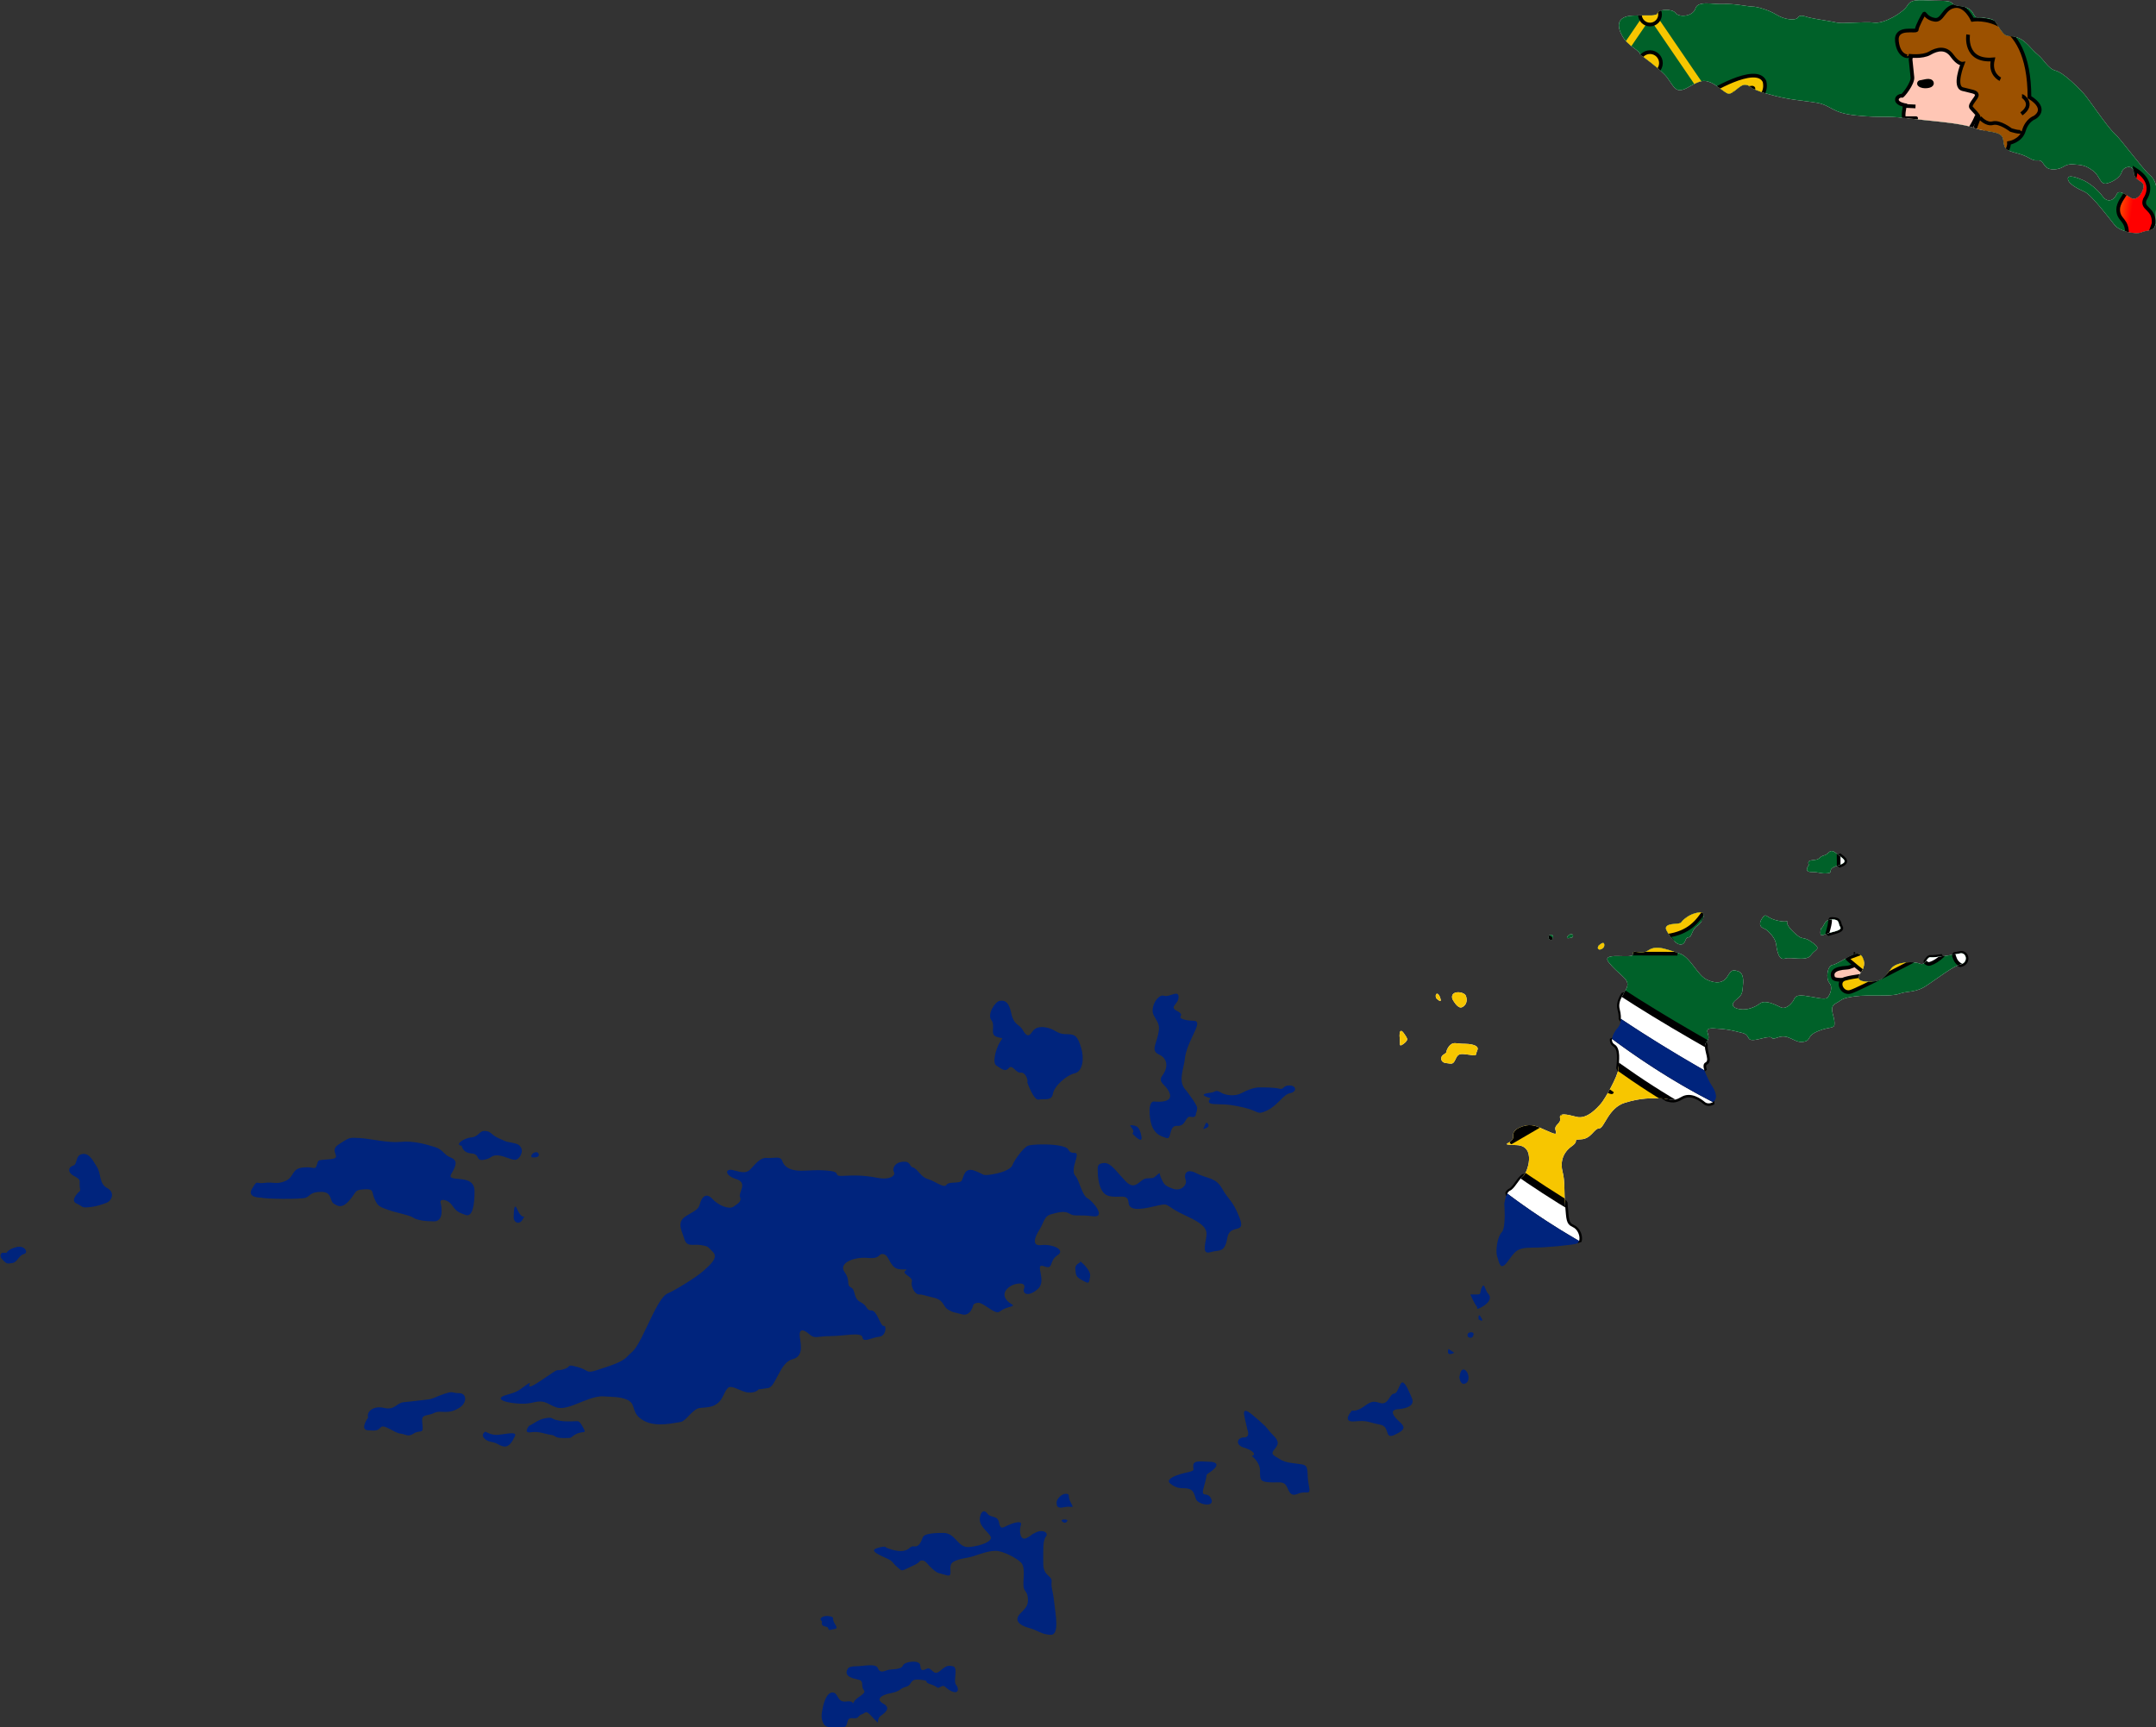 <?xml version="1.0" encoding="UTF-8" standalone="no"?>
<svg
   xmlns:dc="http://purl.org/dc/elements/1.1/"
   xmlns:cc="http://creativecommons.org/ns#"
   xmlns:rdf="http://www.w3.org/1999/02/22-rdf-syntax-ns#"
   xmlns:svg="http://www.w3.org/2000/svg"
   xmlns="http://www.w3.org/2000/svg"
   xmlns:xlink="http://www.w3.org/1999/xlink"
   xmlns:sodipodi="http://sodipodi.sourceforge.net/DTD/sodipodi-0.dtd"
   xmlns:inkscape="http://www.inkscape.org/namespaces/inkscape"
   width="900"
   height="721.13"
   id="svg2"
   version="1.1"
   inkscape:version="0.91 r13725"
   sodipodi:docname="Flag_of_the_British_Virgin_Islands.svg">
  <rect width="100%" height="100%" fill="#333333" stroke="none"/>
  <sodipodi:namedview
     pagecolor="#ffffff"
     bordercolor="#666666"
     borderopacity="1"
     objecttolerance="10"
     gridtolerance="10"
     guidetolerance="10"
     inkscape:pageopacity="0"
     inkscape:pageshadow="2"
     inkscape:window-width="1600"
     inkscape:window-height="837"
     id="namedview201"
     showgrid="false"
     fit-margin-top="0"
     fit-margin-left="0"
     fit-margin-right="0"
     fit-margin-bottom="0"
     inkscape:zoom="0.63006503"
     inkscape:cx="726.91239"
     inkscape:cy="300.08201"
     inkscape:window-x="-8"
     inkscape:window-y="-8"
     inkscape:window-maximized="1"
     inkscape:current-layer="svg2" />
  <defs
     id="defs4">
    <linearGradient
       id="grad"
       gradientUnits="userSpaceOnUse"
       x1="103.083"
       y1="111.276"
       x2="92.551"
       y2="107.764"
       gradientTransform="matrix(0.996,0,0,2.253,703.842,-75.047)">
      <stop
         stop-color="#f00"
         offset="0"
         id="stop7" />
      <stop
         stop-color="#ff0"
         offset="1"
         id="stop9" />
    </linearGradient>
    <clipPath
       id="c">
      <path
         d="m 0,0 0,150 700,0 0,150 -100,0 z m 600,0 -300,0 0,350 -300,0 0,-50 z"
         id="path12"
         inkscape:connector-curvature="0" />
    </clipPath>
    <pattern
       y="0"
       x="0"
       height="6"
       width="6"
       patternUnits="userSpaceOnUse"
       id="EMFhbasepattern" />
    <clipPath
       clipPathUnits="userSpaceOnUse"
       id="clipPath4599">
      <path
         inkscape:connector-curvature="0"
         style="display:inline;opacity:0.48;fill:#000000;fill-opacity:1;stroke:none;stroke-width:0.7;stroke-miterlimit:4;stroke-dasharray:none;stroke-opacity:1"
         d="m 897.677,158.006 c -1.353,0.041 -2.296,0.308 -2.87,1.292 -1.148,1.968 -6.064,4.777 -8.524,4.449 -2.46,-0.328 -8.188,0.328 -9.5,0 -1.312,-0.328 -6.085,-0.992 -7.233,-1.32 -1.148,-0.328 -2.292,-0.82 -2.784,0 -0.492,0.82 -3.264,0.652 -5.396,-0.66 -2.132,-1.312 -5.08,-2.124 -6.228,-2.124 -1.148,0 -4.781,-0.824 -7.405,-0.66 -2.624,0.164 -6.548,-0.984 -7.204,1.148 -0.656,2.132 -4.26,2.296 -5.08,1.148 -0.82,-1.148 -4.264,-0.984 -4.592,0 -0.328,0.984 -1.964,0.496 -6.228,0.66 -4.264,0.164 -4.26,2.628 -2.784,5.252 1.476,2.624 4.428,3.588 4.592,4.736 0,0 5.556,3.952 7.032,6.085 1.476,2.132 1.976,3.284 3.616,2.956 1.64,-0.328 3.78,-2.46 5.912,-2.296 2.132,0.164 4.092,2.28 5.568,3.1 1.476,0.82 3.124,-2.288 4.764,-2.124 1.64,0.164 -0.008,0.656 5.568,2.296 5.576,1.64 8.692,1.64 12.628,2.296 3.936,0.656 3.608,2.616 10.332,3.272 6.724,0.656 7.044,0.004 12.456,0.66 5.412,0.656 13.784,1.156 17.393,2.468 3.608,1.312 7.22,0.66 7.548,2.956 0.328,2.296 0.336,2.768 3.616,3.588 3.28,0.82 3.419,1.972 5.223,1.808 1.804,-0.164 1.173,2.296 3.961,2.296 2.788,0 2.62,-1.456 5.08,-1.292 2.46,0.164 3.276,0.324 5.08,1.636 1.804,1.312 1.804,3.6 3.444,3.272 1.64,-0.328 3.604,-1.644 3.932,-2.956 0.328,-1.312 2.964,-2.124 3.128,0.172 0.164,2.296 2.768,1.956 2.439,3.76 -0.328,1.804 -1.788,3.44 -3.1,2.784 -1.312,-0.656 -3.132,-2.452 -3.788,-0.976 -0.656,1.476 -2.276,2.292 -3.588,0.488 -1.312,-1.804 -3.46,-3.448 -4.936,-4.104 -1.476,-0.656 -4.096,-1.628 -3.932,-0.316 0.164,1.312 2.472,2.452 4.276,3.272 1.804,0.82 6.38,6.884 7.692,8.524 1.312,1.64 5.576,2.464 6.888,1.808 1.312,-0.656 3.78,-0.005 3.616,-2.956 -0.164,-2.952 0.48,-5.412 0.316,-6.888 -0.164,-1.476 -0.168,-3.424 -1.808,-4.736 -1.64,-1.312 -7.38,-9.18 -9.184,-10.82 -1.804,-1.64 -6.38,-8.54 -7.692,-10.017 -1.312,-1.476 -5.265,-5.42 -7.233,-5.912 -1.968,-0.492 -2.952,-2.792 -4.592,-4.104 -1.64,-1.312 -3.1,-3.764 -5.396,-4.42 -2.296,-0.656 -2.456,0.332 -3.932,-1.636 -1.476,-1.968 -1.316,-2.8 -2.956,-3.128 -1.64,-0.328 -2.641,-0.316 -2.641,-0.316 0,0 -0.808,0.48 -1.464,-0.832 -0.656,-1.312 -1.472,-1.796 -3.932,-2.124 -2.46,-0.328 -0.336,-1.32 -4.764,-1.32 -2.214,0 -3.985,-0.184 -5.338,-0.144 z m -22.419,217.689 c -0.611,0.094 -0.908,0.874 -1.769,1.089 -1.312,0.328 -0.984,0.984 -2.296,1.148 -1.312,0.164 -2.132,0.165 -1.64,1.313 0,0 -1.475,1.805 0.657,1.805 2.132,0 2.295,0.49 4.099,0.326 1.804,-0.164 -0.492,-0.984 2.624,-1.968 3.116,-0.984 1.476,-1.64 -0.328,-3.116 -0.451,-0.369 -0.789,-0.543 -1.064,-0.592 -0.103,-0.018 -0.196,-0.019 -0.283,-0.005 z m -33.585,15.687 c -1.804,0.164 -3.117,0.983 -4.101,1.803 -0.984,0.82 -0.163,0.984 -2.459,1.148 -2.296,0.164 -2.296,0.985 -1.968,1.641 0,0 1.804,3.443 3.444,3.607 1.64,0.164 1.147,-1.805 2.131,-1.805 0.984,0 0.82,-1.967 2.296,-2.951 1.476,-0.984 2.461,-3.608 0.657,-3.444 z m 16.664,0.793 c -0.172,0.036 -0.346,0.19 -0.592,0.518 -0.984,1.312 -0.984,2.461 0.657,2.953 0,0 2.46,1.64 2.788,3.936 0.328,2.296 0.82,4.099 2.296,3.607 1.476,-0.492 5.412,0.82 6.56,-0.82 1.148,-1.64 2.789,-1.476 0.657,-3.116 -2.132,-1.64 -2.625,-0.984 -3.609,-1.64 -0.984,-0.656 -3.116,-2.625 -3.116,-3.609 0,-0.984 0.82,0.165 -2.296,-0.491 -2.337,-0.492 -2.829,-1.446 -3.344,-1.338 z m 17.12,1.01 c -2.132,0 -1.967,1.968 -2.788,2.296 0,0 -0.655,2.297 0.657,1.641 1.312,-0.656 4.92,-0.986 4.264,-1.97 -0.656,-0.984 0,-1.968 -2.133,-1.968 z m -66.672,3.763 c -0.259,-0.005 -0.589,0.131 -0.897,0.5 -0.82,0.984 1.148,0.328 1.148,0.328 0.41,-0.41 0.18,-0.819 -0.251,-0.829 z m -5.286,0.135 c -0.626,0.094 -0.859,1.351 0.289,1.351 0,0 0.82,-0.983 0,-1.311 -0.102,-0.041 -0.199,-0.053 -0.289,-0.04 z m 13.335,2.124 c -0.437,0.066 -1.074,0.703 -1.074,0.703 -0.82,1.476 1.476,1.147 1.476,-0.165 0,-0.328 -0.091,-0.481 -0.23,-0.527 -0.052,-0.017 -0.11,-0.02 -0.172,-0.011 z m 14.167,1.229 c -0.242,-0.012 -0.48,-0.009 -0.712,0.013 -0.62,0.056 -1.203,0.241 -1.736,0.61 -2.132,1.476 -4.101,-0.493 -3.937,0.983 0.164,1.476 -8.528,-0.819 -6.232,2.133 2.296,2.952 5.085,4.099 4.757,5.903 -0.328,1.804 -2.626,3.608 -1.97,6.068 0.656,2.46 0.165,4.101 -0.491,4.757 -0.656,0.656 -2.46,3.28 -0.82,4.264 1.64,0.984 1.149,4.264 0.985,6.232 -0.164,1.968 -3.445,7.708 -4.429,8.856 -0.984,1.148 -3.608,4.1 -6.232,3.444 -2.624,-0.656 -4.592,-1.148 -4.264,0.328 0.328,1.476 -1.64,1.64 -1.148,3.116 0.492,1.476 -0.493,0.82 -2.461,0 -1.968,-0.82 -2.296,-1.147 -3.772,-1.311 -1.476,-0.164 -4.92,0.82 -4.592,2.788 0.328,1.968 -4.428,2.132 0.82,2.296 5.248,0.164 2.789,7.216 1.641,8.036 -1.148,0.82 -2.133,3.117 -3.281,3.609 -1.148,0.492 -1.476,3.444 -1.476,3.444 0,0 0.493,6.067 -0.655,7.215 -1.148,1.148 -1.64,4.921 -1.148,6.233 0.492,1.312 0.654,3.935 2.622,1.311 1.968,-2.624 2.297,-3.607 6.233,-3.607 3.936,0 9.839,-0.657 11.315,-0.985 1.476,-0.328 0.984,-3.444 -0.82,-4.264 -1.804,-0.82 -1.64,-1.968 -1.968,-5.412 -0.328,-3.444 -5.2e-4,-6.233 -0.657,-8.693 -0.656,-2.46 0,-4.92 2.296,-6.56 2.296,-1.64 -0.163,-1.641 2.461,-1.805 2.624,-0.164 3.28,-2.788 4.592,-2.788 1.312,0 2.296,-5.248 6.56,-6.56 4.264,-1.312 6.724,-1.148 9.184,-1.148 2.46,0 2.789,1.148 5.249,-0.328 2.46,-1.476 5.083,0.491 6.067,1.311 0.984,0.82 3.117,7.3e-4 2.789,-1.803 -0.328,-1.804 -1.148,-2.296 -1.805,-3.772 -0.656,-1.476 -2.132,-3.936 -0.82,-4.592 1.312,-0.656 -1.148,-3.936 0.328,-5.412 1.476,-1.476 -1.641,-3.445 1.803,-3.281 3.444,0.164 4.592,0.492 7.216,1.148 2.624,0.656 0.329,2.624 4.757,1.476 4.428,-1.148 1.639,0.656 4.427,-0.328 2.788,-0.984 4.101,1.476 6.397,1.148 2.296,-0.328 0.655,-1.476 3.936,-2.788 3.28,-1.312 4.265,-0.328 4.101,-2.296 -0.164,-1.968 -1.476,-3.773 0.328,-4.757 1.804,-0.984 1.312,-1.311 4.92,-1.803 3.608,-0.492 9.019,0.163 11.315,-0.657 2.296,-0.82 4.101,-0.165 7.053,-2.133 2.952,-1.968 6.723,-4.92 8.691,-5.412 1.968,-0.492 1.477,-3.116 -0.163,-2.788 -1.64,0.328 -6.561,1.149 -7.545,0.985 -0.984,-0.164 -1.312,2.296 -2.787,1.64 -1.476,-0.656 -5.904,-0.492 -7.216,1.148 -1.312,1.64 -2.132,3.28 -4.92,3.444 -2.788,0.164 -4.427,-0.328 -2.951,-2.296 1.476,-1.968 0.819,-4.265 -0.493,-4.757 -1.312,-0.492 -5.411,2.625 -6.723,2.789 -1.312,0.164 -1.804,3.444 -0.82,4.592 0.984,1.148 0.163,3.116 -0.493,3.772 -0.656,0.656 -3.279,-0.165 -5.903,-0.493 -2.624,-0.328 -2.461,0.82 -2.953,1.476 -0.492,0.656 -1.804,2.132 -3.116,1.476 -1.312,-0.656 -3.937,-1.969 -5.249,-0.985 -1.312,0.984 -3.279,1.804 -5.247,1.476 -1.968,-0.328 -2.298,-1.311 -0.822,-2.459 1.476,-1.148 1.477,-1.64 1.641,-3.116 0.164,-1.476 0.328,-3.609 -1.148,-4.101 -1.476,-0.492 -1.805,-0.329 -2.789,1.311 -0.984,1.64 -2.787,1.97 -5.247,0.822 -2.46,-1.148 -4.265,-5.905 -7.053,-6.725 -1.83,-0.538 -3.73,-1.359 -5.423,-1.442 z m -51.342,11.385 c -0.882,0.061 -1.62,0.552 -1.292,1.7 0,0 1.311,2.625 2.459,2.133 1.148,-0.492 1.477,-1.805 0.985,-2.953 -0.246,-0.574 -1.271,-0.942 -2.153,-0.881 z m -71.899,0.361 c -0.777,-0.043 -2.18,0.858 -3.195,0.52 -1.476,-0.492 -3.608,2.952 -2.624,4.92 0.984,1.968 1.804,2.296 1.148,5.084 -0.656,2.788 -1.804,4.101 0.328,5.085 2.132,0.984 2.296,3.279 0.82,5.247 -1.476,1.968 0.985,2.296 1.805,4.592 0.82,2.296 -2.297,2.297 -3.937,2.133 -1.64,-0.164 -1.311,4.1 -0.655,6.068 0.656,1.968 2.131,2.624 2.131,2.624 0,0 0.163,0.163 1.64,0.655 1.476,0.492 0.493,-3.28 2.789,-3.116 2.296,0.164 1.968,-2.624 3.444,-2.296 1.476,0.328 1.311,-0.82 1.311,-0.82 0,0 0.328,-0.656 0.328,-1.476 0,-0.82 -2.788,-4.427 -2.788,-4.427 -2.296,-2.296 -0.656,-5.248 -0.328,-8.364 0.328,-3.116 2.952,-7.052 3.116,-8.528 0.164,-1.476 -1.312,-0.657 -3.444,-1.313 -2.132,-0.656 0.657,-0.983 -1.64,-2.131 -2.296,-1.148 0.328,-1.641 0.328,-3.609 0,-0.615 -0.224,-0.829 -0.578,-0.848 z m 66.761,0.013 c -0.357,-0.066 -0.562,0.549 -0.255,1.164 0,0 1.639,1.641 0.983,-0.163 -0.246,-0.676 -0.514,-0.962 -0.728,-1.001 z m -111.513,1.779 c -0.143,0.005 -0.285,0.021 -0.429,0.041 -1.148,0.164 -3.281,3.444 -2.133,4.92 1.148,1.476 -0.491,3.608 1.313,4.264 1.804,0.656 1.804,-0.164 0.82,1.476 -0.984,1.64 -1.968,5.247 -0.82,5.903 1.148,0.656 2.132,1.805 3.116,0.657 0.984,-1.148 1.804,1.312 3.116,1.148 1.312,-0.164 1.968,2.295 1.64,2.459 0,0 1.641,4.757 2.953,4.429 1.312,-0.328 3.281,0.492 3.609,-1.476 0.328,-1.968 3.443,-4.757 5.575,-5.249 2.132,-0.492 2.46,-3.936 1.64,-6.56 -0.82,-2.624 -1.312,-3.444 -3.444,-3.444 -2.132,0 -2.459,-0.492 -3.771,-1.148 -1.312,-0.656 -4.101,-1.313 -5.249,0.491 -1.148,1.804 -1.804,0.657 -2.624,-0.655 -0.82,-1.312 -2.132,-0.985 -2.788,-4.101 -0.574,-2.727 -1.526,-3.193 -2.524,-3.157 z m 102.302,7.733 c -0.454,-0.077 -0.516,1 -0.393,1.984 0.164,1.312 -0.327,2.295 0.985,1.311 1.126,-0.845 0.932,-1.303 0.852,-1.422 -0.083,-0.199 -0.313,-0.646 -0.852,-1.365 -0.246,-0.328 -0.441,-0.482 -0.592,-0.508 z m 13.581,3.127 c -1.423,0.099 -2,1.973 -2,1.973 0,0.328 2.6e-4,0.493 -0.82,0.985 -0.82,0.492 -0.821,1.967 0.655,2.131 1.476,0.164 1.805,0.493 2.461,-0.983 0.656,-1.476 1.148,-1.476 3.444,-1.148 2.296,0.328 1.475,0.328 2.131,-1.148 0.656,-1.476 -2.46,-1.641 -3.116,-1.641 -0.656,0 -0.819,7.3e-4 -2.459,-0.163 -0.103,-0.01 -0.201,-0.012 -0.296,-0.005 z m -42.181,10.829 c -1.804,0 -1.312,1.148 -2.624,0.82 -1.312,-0.328 -3.772,-0.326 -5.084,-0.326 -1.312,0 -3.116,0.654 -4.592,1.474 -1.476,0.82 -3.937,0.657 -5.249,-0.163 -1.312,-0.82 -1.476,-0.164 -2.296,0 -0.82,0.164 -4.1,0.328 -0.328,1.476 0,0 -1.476,1.312 0.82,1.476 2.296,0.164 2.952,-0.164 7.38,0.82 4.428,0.984 3.445,2.132 6.233,0.82 2.788,-1.312 4.099,-4.101 5.903,-4.429 1.804,-0.328 1.641,-1.968 -0.163,-1.968 z m -21.152,9.554 c -0.407,-0.067 -0.589,1.198 -0.988,1.598 0,0 1.967,-0.327 1.311,-1.311 -0.123,-0.184 -0.229,-0.272 -0.323,-0.287 z m -19.194,0.615 c -1.312,-0.164 1.149,1.147 0.165,2.131 0,0 2.788,3.117 2.296,0.657 -0.492,-2.46 -1.149,-2.624 -2.461,-2.788 z m -165.315,1.476 c -1.64,-0.164 -1.639,1.476 -3.607,1.64 -1.968,0.164 -4.429,1.969 -2.461,2.133 0,0 0.165,1.804 2.461,1.968 2.296,0.164 0.984,1.968 3.116,1.64 2.132,-0.328 1.804,-1.148 3.444,-1.148 1.64,0 3.444,1.148 4.592,1.148 1.148,0 2.132,-1.969 1.64,-2.953 -0.492,-0.984 -0.984,-1.148 -2.624,-1.476 -1.64,-0.328 -0.655,7.3e-4 -2.951,-0.983 -2.296,-0.984 -1.969,-1.804 -3.609,-1.968 z m -33.773,1.736 c -1.261,0.015 -1.692,0.355 -3.783,1.708 -2.788,1.804 1.313,3.444 -2.131,3.772 -3.444,0.328 -2.952,-0.002 -3.444,1.474 -0.492,1.476 -0.657,0.329 -3.609,0.657 -2.952,0.328 -2.131,2.46 -4.427,3.444 -2.296,0.984 -3.118,0.163 -5.414,0.491 -2.296,0.328 -1.64,-0.984 -3.116,1.476 -1.476,2.46 2.461,2.296 2.461,2.296 0.328,0.328 10.167,0.492 11.315,0 1.148,-0.492 1.149,-1.476 3.937,-1.476 2.788,0 2.132,2.297 3.116,2.953 0.984,0.656 2.131,1.476 4.099,-0.82 1.968,-2.296 1.148,-2.624 3.772,-2.788 2.624,-0.164 1.804,0.655 2.624,2.459 0.82,1.804 1.148,1.968 3.444,2.788 2.296,0.82 5.413,1.314 6.397,1.97 0.984,0.656 2.952,0.983 5.412,0.983 2.46,0 1.968,-3.607 1.64,-4.755 -0.328,-1.148 1.805,-0.985 2.953,0.655 1.148,1.64 1.64,1.805 3.444,2.461 1.804,0.656 2.296,-2.624 2.296,-6.068 0,-3.444 -3.609,-2.953 -5.249,-3.281 -1.64,-0.328 -0.656,-0.983 0,-2.459 0.656,-1.476 0.657,-2.297 -0.983,-2.953 -1.64,-0.656 -1.805,-1.968 -3.937,-2.624 -2.132,-0.656 -5.411,-1.639 -8.691,-1.311 -3.28,0.328 -7.709,-0.821 -10.497,-0.985 -0.697,-0.041 -1.208,-0.071 -1.629,-0.066 z m 176.078,1.699 c -1.682,0.015 -3.127,0.153 -3.557,0.337 -1.148,0.492 -3.444,3.607 -3.936,4.919 -0.492,1.312 -3.281,2.133 -5.577,2.461 -2.296,0.328 -1.477,-7.4e-4 -4.101,-0.985 -2.624,-0.984 -2.787,1.477 -3.279,2.461 -0.492,0.984 -3.281,0.164 -3.937,1.148 -0.656,0.984 -2.951,-0.984 -4.755,-1.476 -1.804,-0.492 -2.624,-2.625 -3.772,-2.953 -1.148,-0.328 -0.492,-1.64 -2.624,-1.476 -2.132,0.164 -2.788,1.804 -2.296,2.624 0.492,0.82 -0.82,2.132 -4.264,1.476 -3.444,-0.656 -5.741,-0.655 -8.693,-0.491 -2.952,0.164 -0.162,-0.985 -3.771,-1.313 -3.608,-0.328 -4.265,0 -7.053,0 -2.788,0 -4.263,-0.983 -4.755,-2.459 -0.492,-1.476 -2.133,-0.656 -3.937,-0.82 -1.804,-0.164 -3.116,1.803 -4.264,2.951 -1.148,1.148 -2.459,0.657 -4.427,0.165 -1.968,-0.492 -2.296,1.312 0.82,2.296 3.116,0.984 0.491,3.444 0.983,4.592 0.492,1.148 -0.491,1.639 -1.64,2.459 -1.148,0.82 -3.936,-0.328 -5.412,-1.968 -1.476,-1.64 -2.624,-0.655 -3.116,0.985 -0.492,1.64 -0.656,1.639 -3.444,3.279 -2.788,1.64 -1.313,3.609 -0.657,5.905 0.656,2.296 2.296,1.312 4.264,1.64 1.968,0.328 1.64,0.329 3.116,1.805 1.476,1.476 -0.982,3.444 -2.623,4.92 -1.64,1.476 -7.218,4.919 -8.858,5.575 -1.64,0.656 -3.115,3.608 -5.903,9.512 -2.788,5.904 -3.28,5.249 -4.592,6.725 -1.312,1.476 -4.756,2.46 -7.708,3.444 -2.952,0.984 -1.968,-0.002 -5.084,-0.822 -3.116,-0.82 -1.149,5.3e-4 -3.609,0.657 -2.46,0.656 7.3e-4,-0.985 -5.575,2.788 -5.576,3.772 -1.312,-0.656 -3.772,1.148 -2.46,1.804 -2.461,1.804 -5.249,2.624 -2.788,0.82 -0.984,1.805 2.624,2.133 3.608,0.328 4.428,-0.492 6.068,-0.492 1.64,0 2.295,0.818 4.099,1.474 1.804,0.656 4.265,-0.491 5.577,-0.983 1.312,-0.492 4.428,-1.969 6.56,-1.805 2.132,0.164 4.756,0 6.56,1.148 1.804,1.148 0.492,3.28 3.772,5.084 3.28,1.804 7.873,0.492 9.349,0.328 1.476,-0.164 3.116,-3.443 5.084,-3.607 1.968,-0.164 3.28,-0.165 4.592,-1.313 1.312,-1.148 1.475,-2.787 2.459,-3.771 0.984,-0.984 3.281,0.984 5.249,1.148 1.968,0.164 2.624,-0.822 2.624,-0.822 0,0 0.491,0.002 2.459,-0.326 1.968,-0.328 2.953,-6.561 6.233,-7.381 3.28,-0.82 1.803,-4.756 1.803,-6.232 0,-1.476 0.985,-1.475 2.461,-0.163 1.476,1.312 1.968,0.491 5.412,0.491 3.444,0 8.035,-1.148 8.199,0.328 0.164,1.476 2.46,-7.3e-4 4.264,-0.165 1.804,-0.164 1.968,-2.952 1.148,-2.788 -0.82,0.164 -1.64,-3.936 -3.116,-3.936 -1.476,0 -0.819,-1.149 -2.788,-2.133 -1.968,-0.984 -1.147,-3.116 -2.459,-3.772 -1.312,-0.656 -7.4e-4,-1.64 -1.641,-3.936 -1.64,-2.296 2.461,-3.935 5.905,-3.607 3.444,0.328 2.624,-1.149 3.936,-0.985 1.312,0.164 1.312,1.64 2.624,3.116 1.312,1.476 4.264,0.328 3.116,1.148 -1.148,0.82 1.968,1.476 1.64,2.788 -0.328,1.312 0.821,3.281 1.805,3.281 0.984,0 0.984,0.164 3.772,0.82 2.788,0.656 2.296,2.296 3.772,3.116 1.476,0.82 1.148,0.492 3.444,1.148 2.296,0.656 2.951,-2.459 2.951,-2.459 0,0 0.329,-0.491 1.313,-0.491 0.984,0 2.952,1.804 4.264,2.296 1.312,0.492 0.984,-0.492 3.444,-1.148 2.46,-0.656 0.164,-0.492 -0.82,-2.296 -0.984,-1.804 1.147,-3.281 2.459,-3.609 1.312,-0.328 2.788,-0.328 2.296,1.148 -0.492,1.476 1.313,2.132 3.609,0 2.296,-2.132 -1.148,-6.724 1.476,-5.74 2.624,0.984 1.148,-1.312 3.444,-2.788 2.296,-1.476 -1.477,-2.952 -4.101,-2.624 -2.624,0.328 -1.64,-2.132 -0.491,-3.936 1.148,-1.804 1.147,-3.445 2.951,-3.937 1.804,-0.492 3.445,-0.983 4.757,-0.163 1.312,0.82 2.295,0.165 5.903,0.657 3.608,0.492 0.165,-3.772 -1.311,-4.592 -1.476,-0.82 -2.132,-4.756 -3.116,-5.74 -0.984,-0.984 0,-3.609 0,-3.609 -0.164,-0.492 -0.002,0.493 0.326,-1.311 0.328,-1.804 -1.311,-0.165 -2.131,-1.805 -0.512,-1.025 -3.972,-1.344 -6.775,-1.32 z m -129.445,1.991 c -0.637,0.079 -1.374,0.759 -1.051,1.297 0,0 2.133,0.328 1.805,-0.82 -0.082,-0.287 -0.267,-0.431 -0.49,-0.472 -0.084,-0.015 -0.173,-0.017 -0.264,-0.005 z m -115.69,0.439 c -0.105,0.005 -0.214,0.017 -0.326,0.038 -1.804,0.328 -1.148,2.625 -2.296,2.953 -1.148,0.328 -1.641,1.64 0.163,2.624 1.804,0.984 1.476,1.147 1.476,2.131 0,0.984 0.328,1.641 0,1.805 0,0 -2.624,2.296 -0.82,3.116 1.804,0.82 1.148,1.149 3.116,0.985 1.968,-0.164 3.28,-0.656 4.592,-1.148 1.312,-0.492 2.295,-2.624 0.163,-3.772 -2.132,-1.148 -1.474,-3.608 -2.623,-5.412 -1.076,-1.691 -1.865,-3.384 -3.446,-3.319 z m 261.262,2.328 c -0.108,-0.007 -0.219,-0.005 -0.332,0.005 -1.804,0.164 -1.474,1.149 -1.474,2.461 0,0 -0.002,5.083 2.623,5.903 2.624,0.82 5.085,-0.82 5.249,1.805 0.164,2.624 4.756,1.311 7.708,0.655 2.952,-0.656 1.476,0.164 6.888,2.624 5.412,2.46 5.577,3.772 5.249,5.74 -0.328,1.968 -0.984,4.265 1.148,3.609 2.132,-0.656 3.608,0.327 4.264,-3.609 0.656,-3.936 4.92,-0.655 3.116,-5.247 -1.804,-4.592 -2.787,-4.429 -4.427,-7.381 -1.64,-2.952 -3.772,-2.46 -6.56,-3.936 -2.788,-1.476 -3.281,0.491 -2.789,1.64 0.492,1.148 -0.983,3.116 -3.279,2.296 -2.296,-0.82 -2.297,-1.312 -2.953,-2.624 -0.656,-1.312 0,-1.804 -1.148,-0.82 -1.148,0.984 -0.82,0.656 -2.624,0.82 -1.804,0.164 -2.788,3.445 -5.412,0.657 -2.46,-2.614 -3.623,-4.506 -5.245,-4.597 z m -150.75,11.143 c -0.085,-0.005 -0.177,0.097 -0.3,0.343 0,0 -0.165,1.149 -0.165,2.461 0,1.312 1.476,1.968 2.296,0.492 0.82,-1.476 0.327,-7.4e-4 -0.657,-1.313 -0.738,-0.984 -0.921,-1.967 -1.175,-1.982 z m -126.824,10.269 c -0.228,-0.008 -0.476,0.016 -0.743,0.077 -2.132,0.492 -2.624,1.476 -2.624,1.476 l -1.148,0 c 0,0 -0.983,0.657 0.165,1.805 1.148,1.148 1.147,0.984 2.459,0.82 1.312,-0.164 1.641,-1.968 2.953,-2.296 1.148,-0.287 0.537,-1.83 -1.062,-1.882 z m 270.848,3.358 c 0,0 0.203,0.158 0.452,0.368 -0.046,-0.101 -0.182,-0.217 -0.452,-0.368 z m 0.452,0.368 c 0.207,0.452 -1.406,0.589 -1.272,1.928 0.164,1.64 -7.4e-4,1.969 1.803,2.953 1.804,0.984 1.64,0.819 1.968,-0.985 0.255,-1.402 -1.629,-3.165 -2.499,-3.896 z m 103.123,6.203 c -0.12,-0.021 -0.254,0.112 -0.418,0.481 -0.656,1.476 0,1.805 -1.311,1.805 l -1.639,0 c 0,0 1.147,2.625 1.803,3.281 0,0 -0.655,0.983 1.313,-0.165 1.968,-1.148 2.296,-2.459 1.476,-3.279 -0.615,-0.615 -0.862,-2.061 -1.223,-2.122 z m -1.073,7.615 c -0.164,-0.041 -0.247,0.247 -0.165,1.067 0,0 1.312,0.819 0.82,-0.165 -0.246,-0.492 -0.491,-0.861 -0.655,-0.902 z m -2.133,4.346 c -1.312,0 -1.148,1.805 0.328,1.313 0,0 0.984,-1.313 -0.328,-1.313 z m -5.74,4.264 c 0,0 -0.82,2.133 1.476,0.985 l -1.476,-0.985 z m 3.925,5.261 c -0.724,-0.143 -0.994,1.094 -1.137,1.955 0,0 0.164,2.133 1.476,1.641 1.312,-0.492 0.984,-2.788 0,-3.444 -0.123,-0.082 -0.236,-0.132 -0.339,-0.152 z m -15.719,3.315 c -0.182,0.003 -0.352,0.137 -0.506,0.445 -0.82,1.64 -0.821,2.295 -1.805,2.459 -0.984,0.164 -1.311,3.116 -3.607,2.296 -2.296,-0.82 -2.953,0.492 -4.757,1.476 -1.804,0.984 -2.295,0.164 -2.459,0.82 0,0 -2.461,2.789 0.983,2.461 3.444,-0.328 3.609,0.328 6.397,0.82 2.788,0.492 0.984,3.936 3.772,2.624 2.788,-1.312 2.788,-1.968 1.148,-3.444 -1.64,-1.476 -2.46,-2.952 -0.328,-3.116 2.132,-0.164 4.429,-0.821 3.609,-2.789 -0.666,-1.599 -1.659,-4.064 -2.447,-4.052 z m -243.279,2.493 c -0.349,0.005 -0.834,0.103 -1.756,0.411 -2.46,0.82 -2.789,1.312 -4.429,1.476 -1.64,0.164 -3.935,0.493 -5.903,0.657 -1.968,0.164 -2.296,2.132 -5.084,1.476 -2.788,-0.656 -4.593,0.983 -4.101,2.459 0,0 -2.296,3.117 0,3.281 2.296,0.164 2.459,2.5e-4 3.279,-0.82 0.82,-0.82 3.444,1.476 4.92,1.64 1.476,0.164 1.968,0.984 3.444,0 1.476,-0.984 2.46,0.163 2.296,-1.805 -0.164,-1.968 -0.491,-2.623 1.313,-2.951 1.804,-0.328 1.64,-0.822 3.116,-0.822 1.476,0 2.788,0.329 4.92,-0.983 2.132,-1.312 1.968,-3.772 0,-3.772 -1.23,0 -1.435,-0.256 -2.016,-0.248 z m 203.2,4.759 c -0.433,-0.032 -0.587,0.429 -0.28,1.72 0.82,3.444 0.655,2.953 0.655,2.953 0,0 0.984,2.133 -0.82,2.133 -1.804,0 -2.296,1.967 0,2.623 2.296,0.656 3.28,1.805 1.968,2.133 0,0 2.133,1.476 2.133,3.772 0,2.296 0,2.789 2.296,2.953 2.296,0.164 3.444,-0.329 4.264,0.655 0.82,0.984 0.82,3.28 3.116,2.296 2.296,-0.984 3.445,0.82 2.789,-2.296 -0.656,-3.116 0.328,-4.919 -1.805,-5.247 -2.132,-0.328 -4.101,-0.329 -5.577,-1.313 -1.476,-0.984 -2.623,-1.148 -1.311,-2.624 1.312,-1.476 0.82,-2.296 -0.657,-3.772 -1.476,-1.476 -0.82,-1.311 -3.116,-3.279 -1.435,-1.23 -2.933,-2.652 -3.656,-2.705 z m -177.985,1.778 c -0.238,-0.005 -0.566,0.026 -1.058,0.108 -1.968,0.328 -3.118,1.476 -4.266,1.968 0,0 -1.639,1.968 0.493,1.64 2.132,-0.328 3.608,0.493 5.084,0.657 1.476,0.164 0.657,0.82 3.281,0.82 2.624,0 1.312,-7.3e-4 3.116,-0.985 1.804,-0.984 2.951,0.165 1.803,-1.803 -1.148,-1.968 -0.983,-1.476 -2.951,-1.476 -1.968,0 -2.296,-2.4e-4 -3.772,-0.328 -1.107,-0.246 -1.014,-0.584 -1.729,-0.599 z m -16.476,3.552 c -1.476,0.82 -0.328,2.296 1.476,2.624 1.804,0.328 1.64,0.82 3.116,1.148 1.476,0.328 2.297,-1.312 2.953,-2.624 0.656,-1.312 -2.46,-0.492 -4.264,-0.328 -1.804,0.164 -3.281,-0.82 -3.281,-0.82 z m 182.557,7.625 c -0.8,0.041 -1.416,0.246 -1.498,0.902 -0.164,1.312 0.656,1.313 -1.148,1.805 0,0 -6.723,1.311 -4.755,2.951 1.968,1.64 3.28,0.985 4.592,1.313 1.312,0.328 1.476,1.148 1.968,2.624 0.492,1.476 4.92,2.296 3.936,0 -0.984,-2.296 -2.951,0.328 -1.803,-3.444 1.148,-3.772 -0.164,-2.132 1.968,-3.772 2.132,-1.64 0.984,-2.296 -0.657,-2.296 -0.82,0 -1.803,-0.124 -2.603,-0.083 z m -34.134,8.282 c -1.312,0 -2.624,1.805 -2.296,2.461 0,0 -0.328,1.475 1.805,0.983 2.132,-0.492 2.789,0.656 1.805,-1.148 -0.984,-1.804 -7.3e-4,-2.296 -1.313,-2.296 z m -20.948,4.476 c -0.503,0.037 -0.925,0.691 -1.028,1.921 -0.164,1.968 2.296,3.444 2.788,4.592 0.492,1.148 -2.296,2.296 -5.412,2.624 -3.116,0.328 -3.445,-3.609 -6.725,-3.609 -3.28,0 -4.919,0.328 -5.247,1.148 -0.328,0.82 -0.821,2.46 -2.133,2.296 -1.312,-0.164 -0.984,0.82 -2.788,1.148 -1.804,0.328 -4.429,-0.82 -4.429,-0.82 0,0 7.5e-4,-0.655 -2.459,0.165 -2.46,0.82 2.787,2.46 3.607,3.116 0.82,0.656 0.493,0.657 1.805,1.805 1.312,1.148 0.983,0.82 3.607,-0.328 2.624,-1.148 1.64,-1.476 2.624,-1.476 0.984,0 1.148,0.819 2.624,2.131 1.476,1.312 1.475,0.985 3.607,1.641 2.132,0.656 5.2e-4,-2.46 1.805,-3.444 1.804,-0.984 3.281,-0.82 5.249,-1.476 1.968,-0.656 3.771,-1.313 5.575,-1.313 1.804,0 5.249,1.805 6.397,2.953 1.148,1.148 0.657,3.445 0.657,5.577 0,2.132 0.984,1.475 1.148,3.607 0.164,2.132 -0.821,2.625 -2.133,4.101 -1.312,1.476 -0.164,2.788 2.296,3.444 2.46,0.656 3.117,1.641 5.577,1.805 2.46,0.164 1.311,-5.248 0.983,-8.364 -0.328,-3.116 -0.819,-3.609 -0.655,-5.249 0.164,-1.64 -2.133,-1.312 -2.133,-4.592 0,-3.28 -0.163,-5.904 0.657,-6.888 0.82,-0.984 -0.657,-1.968 -2.461,-1.148 -1.804,0.82 -0.819,0.656 -2.459,1.476 -1.64,0.82 -1.968,-1.805 -1.476,-3.281 0.492,-1.476 -2.131,-0.492 -3.279,0 -1.148,0.492 -1.968,1.313 -2.296,-0.655 -0.328,-1.968 -2.133,-1.148 -2.953,-2.296 -0.308,-0.43 -0.638,-0.632 -0.94,-0.61 z m 20.62,2.084 c -1.476,0 -0.328,0.986 0.328,0.822 0,0 1.148,-0.822 -0.328,-0.822 z m -60.58,24.693 c -1.287,-0.051 -2.418,0.667 -1.414,1.385 0,0 -0.492,1.147 0.82,1.311 1.312,0.164 0.328,1.148 1.476,0.82 1.148,-0.328 1.969,-2.8e-4 0.985,-1.476 -0.984,-1.476 0.163,-1.64 -1.313,-1.968 -0.184,-0.041 -0.37,-0.064 -0.554,-0.072 z m 21.588,11.695 c -1.025,0.062 -2.091,0.431 -2.337,1.005 -0.492,1.148 -2.952,0.82 -3.936,1.148 -0.984,0.328 -1.967,0.821 -2.459,-0.492 -0.492,-1.312 -3.609,-0.491 -5.577,-0.491 -1.968,0 -2.133,0.655 -2.133,0.655 -1.148,1.968 1.313,2.461 2.789,2.789 1.476,0.328 0.491,1.639 1.311,2.623 0.82,0.984 -1.639,1.641 -2.459,2.953 -0.82,1.312 0.492,-0.328 -1.968,0 -2.46,0.328 -1.968,-2.132 -3.444,-2.296 -1.476,-0.164 -2.296,2.296 -2.624,3.936 -0.328,1.64 -0.493,2.625 0.163,3.937 0.656,1.312 2.296,1.148 4.592,1.148 2.296,0 0.819,-2.625 2.788,-2.461 1.968,0.164 1.149,-0.491 2.461,-0.983 1.312,-0.492 0.821,-1.313 2.953,0.983 2.132,2.296 0.328,0.493 1.968,-0.655 1.64,-1.148 2.296,-2.134 0.491,-3.118 -1.804,-0.984 -0.656,-2.131 1.968,-2.623 2.624,-0.492 2.132,-1.149 3.936,-1.641 1.804,-0.492 0.657,-2.131 3.609,-1.803 2.952,0.328 0.492,0.492 2.624,1.148 2.132,0.656 1.476,1.311 2.624,0.655 1.148,-0.656 0.984,0.328 2.788,1.148 1.804,0.82 1.968,-0.656 1.148,-1.64 -0.82,-0.984 0.656,-4.427 -0.82,-4.755 -1.476,-0.328 -1.804,-7.3e-4 -3.444,1.311 -1.64,1.312 -1.969,-1.313 -3.281,-0.657 -1.312,0.656 -1.476,0.329 -1.64,-0.983 -0.082,-0.656 -1.067,-0.903 -2.092,-0.841 z"
         id="path4601"
         clip-path="none" />
    </clipPath>
    <linearGradient
       inkscape:collect="always"
       xlink:href="#grad"
       id="linearGradient4817"
       gradientUnits="userSpaceOnUse"
       gradientTransform="matrix(0.996,0,0,2.253,703.842,-75.047)"
       x1="103.083"
       y1="111.276"
       x2="92.551"
       y2="107.764" />
    <linearGradient
       inkscape:collect="always"
       xlink:href="#grad"
       id="linearGradient5033"
       gradientUnits="userSpaceOnUse"
       gradientTransform="matrix(0.996,0,0,2.253,703.842,-75.047)"
       x1="103.083"
       y1="111.276"
       x2="92.551"
       y2="107.764" />
    <linearGradient
       inkscape:collect="always"
       xlink:href="#grad"
       id="linearGradient5051"
       gradientUnits="userSpaceOnUse"
       gradientTransform="matrix(0.996,0,0,2.253,703.842,-75.047)"
       x1="103.083"
       y1="111.276"
       x2="92.551"
       y2="107.764" />
    <linearGradient
       inkscape:collect="always"
       xlink:href="#grad"
       id="linearGradient5069"
       gradientUnits="userSpaceOnUse"
       gradientTransform="matrix(0.996,0,0,2.253,703.842,-75.047)"
       x1="103.083"
       y1="111.276"
       x2="92.551"
       y2="107.764" />
    <linearGradient
       inkscape:collect="always"
       xlink:href="#grad"
       id="linearGradient5087"
       gradientUnits="userSpaceOnUse"
       gradientTransform="matrix(0.996,0,0,2.253,703.842,-75.047)"
       x1="103.083"
       y1="111.276"
       x2="92.551"
       y2="107.764" />
    <linearGradient
       inkscape:collect="always"
       xlink:href="#grad"
       id="linearGradient5105"
       gradientUnits="userSpaceOnUse"
       gradientTransform="matrix(0.996,0,0,2.253,703.842,-75.047)"
       x1="103.083"
       y1="111.276"
       x2="92.551"
       y2="107.764" />
    <linearGradient
       inkscape:collect="always"
       xlink:href="#grad"
       id="linearGradient5123"
       gradientUnits="userSpaceOnUse"
       gradientTransform="matrix(0.996,0,0,2.253,703.842,-75.047)"
       x1="103.083"
       y1="111.276"
       x2="92.551"
       y2="107.764" />
    <linearGradient
       inkscape:collect="always"
       xlink:href="#grad"
       id="linearGradient5141"
       gradientUnits="userSpaceOnUse"
       gradientTransform="matrix(0.996,0,0,2.253,703.842,-75.047)"
       x1="103.083"
       y1="111.276"
       x2="92.551"
       y2="107.764" />
    <linearGradient
       inkscape:collect="always"
       xlink:href="#grad"
       id="linearGradient5159"
       gradientUnits="userSpaceOnUse"
       gradientTransform="matrix(0.996,0,0,2.253,703.842,-75.047)"
       x1="103.083"
       y1="111.276"
       x2="92.551"
       y2="107.764" />
    <linearGradient
       inkscape:collect="always"
       xlink:href="#grad"
       id="linearGradient5177"
       gradientUnits="userSpaceOnUse"
       gradientTransform="matrix(0.996,0,0,2.253,703.842,-75.047)"
       x1="103.083"
       y1="111.276"
       x2="92.551"
       y2="107.764" />
    <linearGradient
       inkscape:collect="always"
       xlink:href="#grad"
       id="linearGradient5195"
       gradientUnits="userSpaceOnUse"
       gradientTransform="matrix(0.996,0,0,2.253,703.842,-75.047)"
       x1="103.083"
       y1="111.276"
       x2="92.551"
       y2="107.764" />
    <linearGradient
       inkscape:collect="always"
       xlink:href="#grad"
       id="linearGradient5213"
       gradientUnits="userSpaceOnUse"
       gradientTransform="matrix(0.996,0,0,2.253,703.842,-75.047)"
       x1="103.083"
       y1="111.276"
       x2="92.551"
       y2="107.764" />
  </defs>
  <g
     id="g4634"
     transform="matrix(1.632,0,0,1.632,-664.026,-257.779)">
    <path
       style="fill:none;stroke:#000000;stroke-width:2;stroke-miterlimit:0;stroke-dasharray:none;stroke-opacity:1"
       d="M 767.092 356.865 L 767.115 361.09 C 771.08 359.74 769.479 358.689 767.092 356.865 z M 764.295 383.705 C 763.991 383.705 763.723 383.738 763.473 383.783 C 763.482 383.835 763.501 383.886 763.508 383.938 C 763.643 385.019 763.005 387.356 762.361 389.578 C 764.936 388.824 768.644 388.221 767.773 386.916 C 766.703 385.311 767.774 383.705 764.295 383.705 z M 818.289 397.842 C 818.137 397.84 817.978 397.855 817.811 397.889 C 817.164 398.018 816.183 398.196 815.078 398.385 C 815.215 398.908 815.414 399.507 815.711 400.219 C 816.128 401.219 816.822 401.981 817.693 402.555 C 817.823 402.513 817.955 402.466 818.076 402.436 C 821.086 401.683 820.57 397.874 818.289 397.842 z M 774.064 398.219 C 773.882 398.267 773.692 398.325 773.494 398.395 C 773.689 398.335 773.874 398.28 774.064 398.219 z M 810.193 399.125 C 808.096 399.406 806.182 399.608 805.5 399.494 C 804.577 399.34 804.003 400.59 803.229 401.486 C 803.771 401.975 804.231 402.285 804.598 402.285 C 805.86 402.285 808.367 400.838 810.193 399.125 z M 677.297 414.828 C 676.193 416.713 675.078 418.733 675.727 421.166 C 676.141 422.722 676.271 424.071 676.217 425.209 C 678.756 426.908 681.387 428.633 684.109 430.379 C 686.831 432.125 689.644 433.893 692.549 435.684 L 692.551 435.684 C 695.455 437.474 698.45 439.287 701.537 441.121 L 701.541 441.123 C 704.628 442.957 707.805 444.813 711.074 446.689 C 710.586 445.223 710.497 443.921 711.584 443.377 C 713.395 442.471 710.814 438.505 711.432 435.846 L 677.297 414.828 z M 672.543 433.578 C 672.459 434.497 672.69 435.346 673.588 435.885 C 676.235 437.473 675.479 442.71 675.203 445.932 L 695.4 458.631 C 697.375 459.044 698.45 459.604 701.416 457.824 C 705.43 455.416 709.709 458.627 711.314 459.965 C 712.185 460.69 713.591 460.606 714.625 459.93 C 699.041 451.982 684.746 442.611 672.543 433.578 z M 635.717 490.613 C 635.58 490.782 635.447 490.915 635.324 491.002 C 633.451 492.34 631.848 496.088 629.975 496.891 C 629.501 497.093 629.11 497.554 628.795 498.127 C 637.178 504.421 647.174 511.209 658.768 517.896 C 659.368 516.165 658.373 513.133 656.195 512.143 C 653.252 510.805 653.52 508.932 652.984 503.312 C 652.936 502.809 652.931 502.357 652.898 501.871 L 635.717 490.613 z "
       transform="matrix(0.613,0,0,0.613,407,158)"
       id="path4570" />
    <g
       id="g4394"
       clip-path="url(#clipPath4599)">
      <path
         d="m 776.26,144.068 250.401,-0.929 -0.465,222.992 c 0,0 8.827,33.913 -104.992,85.48 40.882,-4.181 85.48,-47.85 85.48,-47.85 0,0 18.118,-23.228 26.945,-10.22 8.827,13.008 17.189,19.512 23.693,24.622 6.504,5.11 11.614,19.047 1.858,29.268 -9.756,10.22 -25.087,11.614 -29.268,-0.929 -6.504,3.252 -46.457,51.567 -128.22,53.89 -83.157,-1.394 -128.685,-54.354 -128.685,-54.354 0,0 -11.15,17.654 -26.945,3.717 -15.331,-18.118 -3.717,-29.732 -3.717,-29.732 0,0 13.008,-7.433 16.724,-12.543 6.039,-6.969 7.898,-16.26 18.118,-16.26 12.079,0.929 16.724,10.685 16.724,10.685 0,0 41.811,44.134 86.874,49.709 -101.736,-48.783 -105.453,-78.98 -104.988,-86.413 l 0.465,-221.133 z"
         id="path4396"
         inkscape:connector-curvature="0"
         style="fill:#ffffff" />
      <path
         d="m 782.299,150.107 238.787,-1.394 0,214.63 c 0.465,27.874 -46.457,56.212 -119.858,92.449 -75.724,-39.024 -119.394,-62.716 -119.858,-92.913 l 0.929,-212.771 z"
         id="path4398"
         inkscape:connector-curvature="0"
         style="fill:#006129;stroke:#000000;stroke-width:1.887" />
      <g
         id="g4400"
         style="fill:#f7c600;stroke:#000000;stroke-width:0.944">
        <path
           d="m 814.794,181.829 14.095,-20.701 14.164,20.745"
           id="path4402"
           inkscape:connector-curvature="0"
           style="fill:none;stroke:#f7c600;stroke-width:1.887" />
        <path
           d="m 831.719,174.09 c 5.3e-4,1.546 -1.253,2.8 -2.799,2.8 -1.546,0 -2.8,-1.254 -2.799,-2.8 -5.3e-4,-1.546 1.253,-2.8 2.799,-2.8 1.546,0 2.8,1.254 2.799,2.8 z"
           id="path4404"
           inkscape:connector-curvature="0" />
        <path
           d="m 817.444,197.119 21.852,0.062 c 0,0 0.343,-2.836 -2.282,-4.56 11.445,-1.574 8.472,-11.669 18.058,-12.242 1.86,0.286 -5.007,4.292 -5.007,4.292 0,0 -5.779,4.078 -3.147,6.152 2.089,1.646 3.004,-1.001 3.291,-3.004 0.286,-2.003 9.299,-3.291 8.012,-9.013 -2.146,-4.721 -14.736,3.147 -14.736,3.147 l -8.982,-0.05 c -0.56,-1.008 -3.035,-5.051 -5.592,-5.069 -3.033,0.111 -5.169,5.119 -5.169,5.119 l -13.019,0 -7.296,0 c 0,0 -0.697,5.213 9.604,6.214 2.319,3.029 4.117,3.875 6.133,4.659 -1.344,1.12 -1.722,2.475 -1.717,4.292 z"
           id="path4406"
           inkscape:connector-curvature="0" />
        <path
           d="m 819.017,192.684 18.201,-0.062"
           id="path4408"
           inkscape:connector-curvature="0" />
        <path
           d="m 810.681,181.953 c 0,0 1.456,8.513 8.176,10.529"
           id="path4410"
           inkscape:connector-curvature="0" />
        <path
           d="m 809.561,181.841 c 0.672,-3.248 1.904,-3.808 3.248,-7.952 0.224,-4.032 -3.248,-3.584 -2.24,-6.16 1.792,-2.8 0.896,-5.488 -2.464,-7.616 0.672,3.696 -4.368,7.168 -4.368,10.193 0,3.024 2.576,2.352 2.24,6.945 0.224,2.688 -0.672,2.016 -0.896,4.592 l 4.48,0 z"
           id="path4412"
           style="fill:url(#linearGradient4817)"
           inkscape:connector-curvature="0" />
        <path
           d="m 831.495,161.657 c 4.9e-4,1.423 -1.153,2.576 -2.575,2.576 -1.423,0 -2.576,-1.153 -2.575,-2.576 -4.9e-4,-1.423 1.153,-2.576 2.575,-2.576 1.423,0 2.576,1.153 2.575,2.576 z"
           id="path4414"
           inkscape:connector-curvature="0" />
      </g>
      <g
         style="fill:#f7c600;stroke:#000000;stroke-width:0.944"
         id="use4416"
         transform="translate(-0.772,41.304)">
        <path
           style="fill:none;stroke:#f7c600;stroke-width:1.887"
           inkscape:connector-curvature="0"
           d="m 814.794,181.829 14.095,-20.701 14.164,20.745"
           id="path5019" />
        <path
           inkscape:connector-curvature="0"
           d="m 831.719,174.09 c 5.3e-4,1.546 -1.253,2.8 -2.799,2.8 -1.546,0 -2.8,-1.254 -2.799,-2.8 -5.3e-4,-1.546 1.253,-2.8 2.799,-2.8 1.546,0 2.8,1.254 2.799,2.8 z"
           id="path5021" />
        <path
           inkscape:connector-curvature="0"
           d="m 817.444,197.119 21.852,0.062 c 0,0 0.343,-2.836 -2.282,-4.56 11.445,-1.574 8.472,-11.669 18.058,-12.242 1.86,0.286 -5.007,4.292 -5.007,4.292 0,0 -5.779,4.078 -3.147,6.152 2.089,1.646 3.004,-1.001 3.291,-3.004 0.286,-2.003 9.299,-3.291 8.012,-9.013 -2.146,-4.721 -14.736,3.147 -14.736,3.147 l -8.982,-0.05 c -0.56,-1.008 -3.035,-5.051 -5.592,-5.069 -3.033,0.111 -5.169,5.119 -5.169,5.119 l -13.019,0 -7.296,0 c 0,0 -0.697,5.213 9.604,6.214 2.319,3.029 4.117,3.875 6.133,4.659 -1.344,1.12 -1.722,2.475 -1.717,4.292 z"
           id="path5023" />
        <path
           inkscape:connector-curvature="0"
           d="m 819.017,192.684 18.201,-0.062"
           id="path5025" />
        <path
           inkscape:connector-curvature="0"
           d="m 810.681,181.953 c 0,0 1.456,8.513 8.176,10.529"
           id="path5027" />
        <path
           inkscape:connector-curvature="0"
           style="fill:url(#linearGradient5033)"
           d="m 809.561,181.841 c 0.672,-3.248 1.904,-3.808 3.248,-7.952 0.224,-4.032 -3.248,-3.584 -2.24,-6.16 1.792,-2.8 0.896,-5.488 -2.464,-7.616 0.672,3.696 -4.368,7.168 -4.368,10.193 0,3.024 2.576,2.352 2.24,6.945 0.224,2.688 -0.672,2.016 -0.896,4.592 l 4.48,0 z"
           id="path5029" />
        <path
           inkscape:connector-curvature="0"
           d="m 831.495,161.657 c 4.9e-4,1.423 -1.153,2.576 -2.575,2.576 -1.423,0 -2.576,-1.153 -2.575,-2.576 -4.9e-4,-1.423 1.153,-2.576 2.575,-2.576 1.423,0 2.576,1.153 2.575,2.576 z"
           id="path5031" />
      </g>
      <g
         style="fill:#f7c600;stroke:#000000;stroke-width:0.944"
         id="use4418"
         transform="translate(-1.089,82.013)">
        <path
           style="fill:none;stroke:#f7c600;stroke-width:1.887"
           inkscape:connector-curvature="0"
           d="m 814.794,181.829 14.095,-20.701 14.164,20.745"
           id="path5037" />
        <path
           inkscape:connector-curvature="0"
           d="m 831.719,174.09 c 5.3e-4,1.546 -1.253,2.8 -2.799,2.8 -1.546,0 -2.8,-1.254 -2.799,-2.8 -5.3e-4,-1.546 1.253,-2.8 2.799,-2.8 1.546,0 2.8,1.254 2.799,2.8 z"
           id="path5039" />
        <path
           inkscape:connector-curvature="0"
           d="m 817.444,197.119 21.852,0.062 c 0,0 0.343,-2.836 -2.282,-4.56 11.445,-1.574 8.472,-11.669 18.058,-12.242 1.86,0.286 -5.007,4.292 -5.007,4.292 0,0 -5.779,4.078 -3.147,6.152 2.089,1.646 3.004,-1.001 3.291,-3.004 0.286,-2.003 9.299,-3.291 8.012,-9.013 -2.146,-4.721 -14.736,3.147 -14.736,3.147 l -8.982,-0.05 c -0.56,-1.008 -3.035,-5.051 -5.592,-5.069 -3.033,0.111 -5.169,5.119 -5.169,5.119 l -13.019,0 -7.296,0 c 0,0 -0.697,5.213 9.604,6.214 2.319,3.029 4.117,3.875 6.133,4.659 -1.344,1.12 -1.722,2.475 -1.717,4.292 z"
           id="path5041" />
        <path
           inkscape:connector-curvature="0"
           d="m 819.017,192.684 18.201,-0.062"
           id="path5043" />
        <path
           inkscape:connector-curvature="0"
           d="m 810.681,181.953 c 0,0 1.456,8.513 8.176,10.529"
           id="path5045" />
        <path
           inkscape:connector-curvature="0"
           style="fill:url(#linearGradient5051)"
           d="m 809.561,181.841 c 0.672,-3.248 1.904,-3.808 3.248,-7.952 0.224,-4.032 -3.248,-3.584 -2.24,-6.16 1.792,-2.8 0.896,-5.488 -2.464,-7.616 0.672,3.696 -4.368,7.168 -4.368,10.193 0,3.024 2.576,2.352 2.24,6.945 0.224,2.688 -0.672,2.016 -0.896,4.592 l 4.48,0 z"
           id="path5047" />
        <path
           inkscape:connector-curvature="0"
           d="m 831.495,161.657 c 4.9e-4,1.423 -1.153,2.576 -2.575,2.576 -1.423,0 -2.576,-1.153 -2.575,-2.576 -4.9e-4,-1.423 1.153,-2.576 2.575,-2.576 1.423,0 2.576,1.153 2.575,2.576 z"
           id="path5049" />
      </g>
      <g
         style="fill:#f7c600;stroke:#000000;stroke-width:0.944"
         id="use4420"
         transform="translate(25.627,126.099)">
        <path
           style="fill:none;stroke:#f7c600;stroke-width:1.887"
           inkscape:connector-curvature="0"
           d="m 814.794,181.829 14.095,-20.701 14.164,20.745"
           id="path5055" />
        <path
           inkscape:connector-curvature="0"
           d="m 831.719,174.09 c 5.3e-4,1.546 -1.253,2.8 -2.799,2.8 -1.546,0 -2.8,-1.254 -2.799,-2.8 -5.3e-4,-1.546 1.253,-2.8 2.799,-2.8 1.546,0 2.8,1.254 2.799,2.8 z"
           id="path5057" />
        <path
           inkscape:connector-curvature="0"
           d="m 817.444,197.119 21.852,0.062 c 0,0 0.343,-2.836 -2.282,-4.56 11.445,-1.574 8.472,-11.669 18.058,-12.242 1.86,0.286 -5.007,4.292 -5.007,4.292 0,0 -5.779,4.078 -3.147,6.152 2.089,1.646 3.004,-1.001 3.291,-3.004 0.286,-2.003 9.299,-3.291 8.012,-9.013 -2.146,-4.721 -14.736,3.147 -14.736,3.147 l -8.982,-0.05 c -0.56,-1.008 -3.035,-5.051 -5.592,-5.069 -3.033,0.111 -5.169,5.119 -5.169,5.119 l -13.019,0 -7.296,0 c 0,0 -0.697,5.213 9.604,6.214 2.319,3.029 4.117,3.875 6.133,4.659 -1.344,1.12 -1.722,2.475 -1.717,4.292 z"
           id="path5059" />
        <path
           inkscape:connector-curvature="0"
           d="m 819.017,192.684 18.201,-0.062"
           id="path5061" />
        <path
           inkscape:connector-curvature="0"
           d="m 810.681,181.953 c 0,0 1.456,8.513 8.176,10.529"
           id="path5063" />
        <path
           inkscape:connector-curvature="0"
           style="fill:url(#linearGradient5069)"
           d="m 809.561,181.841 c 0.672,-3.248 1.904,-3.808 3.248,-7.952 0.224,-4.032 -3.248,-3.584 -2.24,-6.16 1.792,-2.8 0.896,-5.488 -2.464,-7.616 0.672,3.696 -4.368,7.168 -4.368,10.193 0,3.024 2.576,2.352 2.24,6.945 0.224,2.688 -0.672,2.016 -0.896,4.592 l 4.48,0 z"
           id="path5065" />
        <path
           inkscape:connector-curvature="0"
           d="m 831.495,161.657 c 4.9e-4,1.423 -1.153,2.576 -2.575,2.576 -1.423,0 -2.576,-1.153 -2.575,-2.576 -4.9e-4,-1.423 1.153,-2.576 2.575,-2.576 1.423,0 2.576,1.153 2.575,2.576 z"
           id="path5067" />
      </g>
      <g
         style="fill:#f7c600;stroke:#000000;stroke-width:0.944"
         id="use4422"
         transform="translate(-4.574,162.163)">
        <path
           style="fill:none;stroke:#f7c600;stroke-width:1.887"
           inkscape:connector-curvature="0"
           d="m 814.794,181.829 14.095,-20.701 14.164,20.745"
           id="path5073" />
        <path
           inkscape:connector-curvature="0"
           d="m 831.719,174.09 c 5.3e-4,1.546 -1.253,2.8 -2.799,2.8 -1.546,0 -2.8,-1.254 -2.799,-2.8 -5.3e-4,-1.546 1.253,-2.8 2.799,-2.8 1.546,0 2.8,1.254 2.799,2.8 z"
           id="path5075" />
        <path
           inkscape:connector-curvature="0"
           d="m 817.444,197.119 21.852,0.062 c 0,0 0.343,-2.836 -2.282,-4.56 11.445,-1.574 8.472,-11.669 18.058,-12.242 1.86,0.286 -5.007,4.292 -5.007,4.292 0,0 -5.779,4.078 -3.147,6.152 2.089,1.646 3.004,-1.001 3.291,-3.004 0.286,-2.003 9.299,-3.291 8.012,-9.013 -2.146,-4.721 -14.736,3.147 -14.736,3.147 l -8.982,-0.05 c -0.56,-1.008 -3.035,-5.051 -5.592,-5.069 -3.033,0.111 -5.169,5.119 -5.169,5.119 l -13.019,0 -7.296,0 c 0,0 -0.697,5.213 9.604,6.214 2.319,3.029 4.117,3.875 6.133,4.659 -1.344,1.12 -1.722,2.475 -1.717,4.292 z"
           id="path5077" />
        <path
           inkscape:connector-curvature="0"
           d="m 819.017,192.684 18.201,-0.062"
           id="path5079" />
        <path
           inkscape:connector-curvature="0"
           d="m 810.681,181.953 c 0,0 1.456,8.513 8.176,10.529"
           id="path5081" />
        <path
           inkscape:connector-curvature="0"
           style="fill:url(#linearGradient5087)"
           d="m 809.561,181.841 c 0.672,-3.248 1.904,-3.808 3.248,-7.952 0.224,-4.032 -3.248,-3.584 -2.24,-6.16 1.792,-2.8 0.896,-5.488 -2.464,-7.616 0.672,3.696 -4.368,7.168 -4.368,10.193 0,3.024 2.576,2.352 2.24,6.945 0.224,2.688 -0.672,2.016 -0.896,4.592 l 4.48,0 z"
           id="path5083" />
        <path
           inkscape:connector-curvature="0"
           d="m 831.495,161.657 c 4.9e-4,1.423 -1.153,2.576 -2.575,2.576 -1.423,0 -2.576,-1.153 -2.575,-2.576 -4.9e-4,-1.423 1.153,-2.576 2.575,-2.576 1.423,0 2.576,1.153 2.575,2.576 z"
           id="path5085" />
      </g>
      <g
         style="fill:#f7c600;stroke:#000000;stroke-width:0.944"
         id="use4424"
         transform="translate(-3.782,204.773)">
        <path
           style="fill:none;stroke:#f7c600;stroke-width:1.887"
           inkscape:connector-curvature="0"
           d="m 814.794,181.829 14.095,-20.701 14.164,20.745"
           id="path5091" />
        <path
           inkscape:connector-curvature="0"
           d="m 831.719,174.09 c 5.3e-4,1.546 -1.253,2.8 -2.799,2.8 -1.546,0 -2.8,-1.254 -2.799,-2.8 -5.3e-4,-1.546 1.253,-2.8 2.799,-2.8 1.546,0 2.8,1.254 2.799,2.8 z"
           id="path5093" />
        <path
           inkscape:connector-curvature="0"
           d="m 817.444,197.119 21.852,0.062 c 0,0 0.343,-2.836 -2.282,-4.56 11.445,-1.574 8.472,-11.669 18.058,-12.242 1.86,0.286 -5.007,4.292 -5.007,4.292 0,0 -5.779,4.078 -3.147,6.152 2.089,1.646 3.004,-1.001 3.291,-3.004 0.286,-2.003 9.299,-3.291 8.012,-9.013 -2.146,-4.721 -14.736,3.147 -14.736,3.147 l -8.982,-0.05 c -0.56,-1.008 -3.035,-5.051 -5.592,-5.069 -3.033,0.111 -5.169,5.119 -5.169,5.119 l -13.019,0 -7.296,0 c 0,0 -0.697,5.213 9.604,6.214 2.319,3.029 4.117,3.875 6.133,4.659 -1.344,1.12 -1.722,2.475 -1.717,4.292 z"
           id="path5095" />
        <path
           inkscape:connector-curvature="0"
           d="m 819.017,192.684 18.201,-0.062"
           id="path5097" />
        <path
           inkscape:connector-curvature="0"
           d="m 810.681,181.953 c 0,0 1.456,8.513 8.176,10.529"
           id="path5099" />
        <path
           inkscape:connector-curvature="0"
           style="fill:url(#linearGradient5105)"
           d="m 809.561,181.841 c 0.672,-3.248 1.904,-3.808 3.248,-7.952 0.224,-4.032 -3.248,-3.584 -2.24,-6.16 1.792,-2.8 0.896,-5.488 -2.464,-7.616 0.672,3.696 -4.368,7.168 -4.368,10.193 0,3.024 2.576,2.352 2.24,6.945 0.224,2.688 -0.672,2.016 -0.896,4.592 l 4.48,0 z"
           id="path5101" />
        <path
           inkscape:connector-curvature="0"
           d="m 831.495,161.657 c 4.9e-4,1.423 -1.153,2.576 -2.575,2.576 -1.423,0 -2.576,-1.153 -2.575,-2.576 -4.9e-4,-1.423 1.153,-2.576 2.575,-2.576 1.423,0 2.576,1.153 2.575,2.576 z"
           id="path5103" />
      </g>
      <g
         style="fill:#f7c600;stroke:#000000;stroke-width:0.944"
         id="use4426"
         transform="translate(146.28,0.672)">
        <path
           style="fill:none;stroke:#f7c600;stroke-width:1.887"
           inkscape:connector-curvature="0"
           d="m 814.794,181.829 14.095,-20.701 14.164,20.745"
           id="path5109" />
        <path
           inkscape:connector-curvature="0"
           d="m 831.719,174.09 c 5.3e-4,1.546 -1.253,2.8 -2.799,2.8 -1.546,0 -2.8,-1.254 -2.799,-2.8 -5.3e-4,-1.546 1.253,-2.8 2.799,-2.8 1.546,0 2.8,1.254 2.799,2.8 z"
           id="path5111" />
        <path
           inkscape:connector-curvature="0"
           d="m 817.444,197.119 21.852,0.062 c 0,0 0.343,-2.836 -2.282,-4.56 11.445,-1.574 8.472,-11.669 18.058,-12.242 1.86,0.286 -5.007,4.292 -5.007,4.292 0,0 -5.779,4.078 -3.147,6.152 2.089,1.646 3.004,-1.001 3.291,-3.004 0.286,-2.003 9.299,-3.291 8.012,-9.013 -2.146,-4.721 -14.736,3.147 -14.736,3.147 l -8.982,-0.05 c -0.56,-1.008 -3.035,-5.051 -5.592,-5.069 -3.033,0.111 -5.169,5.119 -5.169,5.119 l -13.019,0 -7.296,0 c 0,0 -0.697,5.213 9.604,6.214 2.319,3.029 4.117,3.875 6.133,4.659 -1.344,1.12 -1.722,2.475 -1.717,4.292 z"
           id="path5113" />
        <path
           inkscape:connector-curvature="0"
           d="m 819.017,192.684 18.201,-0.062"
           id="path5115" />
        <path
           inkscape:connector-curvature="0"
           d="m 810.681,181.953 c 0,0 1.456,8.513 8.176,10.529"
           id="path5117" />
        <path
           inkscape:connector-curvature="0"
           style="fill:url(#linearGradient5123)"
           d="m 809.561,181.841 c 0.672,-3.248 1.904,-3.808 3.248,-7.952 0.224,-4.032 -3.248,-3.584 -2.24,-6.16 1.792,-2.8 0.896,-5.488 -2.464,-7.616 0.672,3.696 -4.368,7.168 -4.368,10.193 0,3.024 2.576,2.352 2.24,6.945 0.224,2.688 -0.672,2.016 -0.896,4.592 l 4.48,0 z"
           id="path5119" />
        <path
           inkscape:connector-curvature="0"
           d="m 831.495,161.657 c 4.9e-4,1.423 -1.153,2.576 -2.575,2.576 -1.423,0 -2.576,-1.153 -2.575,-2.576 -4.9e-4,-1.423 1.153,-2.576 2.575,-2.576 1.423,0 2.576,1.153 2.575,2.576 z"
           id="path5121" />
      </g>
      <g
         style="fill:#f7c600;stroke:#000000;stroke-width:0.944"
         id="use4428"
         transform="translate(144.936,41.218)">
        <path
           style="fill:none;stroke:#f7c600;stroke-width:1.887"
           inkscape:connector-curvature="0"
           d="m 814.794,181.829 14.095,-20.701 14.164,20.745"
           id="path5127" />
        <path
           inkscape:connector-curvature="0"
           d="m 831.719,174.09 c 5.3e-4,1.546 -1.253,2.8 -2.799,2.8 -1.546,0 -2.8,-1.254 -2.799,-2.8 -5.3e-4,-1.546 1.253,-2.8 2.799,-2.8 1.546,0 2.8,1.254 2.799,2.8 z"
           id="path5129" />
        <path
           inkscape:connector-curvature="0"
           d="m 817.444,197.119 21.852,0.062 c 0,0 0.343,-2.836 -2.282,-4.56 11.445,-1.574 8.472,-11.669 18.058,-12.242 1.86,0.286 -5.007,4.292 -5.007,4.292 0,0 -5.779,4.078 -3.147,6.152 2.089,1.646 3.004,-1.001 3.291,-3.004 0.286,-2.003 9.299,-3.291 8.012,-9.013 -2.146,-4.721 -14.736,3.147 -14.736,3.147 l -8.982,-0.05 c -0.56,-1.008 -3.035,-5.051 -5.592,-5.069 -3.033,0.111 -5.169,5.119 -5.169,5.119 l -13.019,0 -7.296,0 c 0,0 -0.697,5.213 9.604,6.214 2.319,3.029 4.117,3.875 6.133,4.659 -1.344,1.12 -1.722,2.475 -1.717,4.292 z"
           id="path5131" />
        <path
           inkscape:connector-curvature="0"
           d="m 819.017,192.684 18.201,-0.062"
           id="path5133" />
        <path
           inkscape:connector-curvature="0"
           d="m 810.681,181.953 c 0,0 1.456,8.513 8.176,10.529"
           id="path5135" />
        <path
           inkscape:connector-curvature="0"
           style="fill:url(#linearGradient5141)"
           d="m 809.561,181.841 c 0.672,-3.248 1.904,-3.808 3.248,-7.952 0.224,-4.032 -3.248,-3.584 -2.24,-6.16 1.792,-2.8 0.896,-5.488 -2.464,-7.616 0.672,3.696 -4.368,7.168 -4.368,10.193 0,3.024 2.576,2.352 2.24,6.945 0.224,2.688 -0.672,2.016 -0.896,4.592 l 4.48,0 z"
           id="path5137" />
        <path
           inkscape:connector-curvature="0"
           d="m 831.495,161.657 c 4.9e-4,1.423 -1.153,2.576 -2.575,2.576 -1.423,0 -2.576,-1.153 -2.575,-2.576 -4.9e-4,-1.423 1.153,-2.576 2.575,-2.576 1.423,0 2.576,1.153 2.575,2.576 z"
           id="path5139" />
      </g>
      <g
         style="fill:#f7c600;stroke:#000000;stroke-width:0.944"
         id="use4430"
         transform="translate(143.144,82.661)">
        <path
           style="fill:none;stroke:#f7c600;stroke-width:1.887"
           inkscape:connector-curvature="0"
           d="m 814.794,181.829 14.095,-20.701 14.164,20.745"
           id="path5145" />
        <path
           inkscape:connector-curvature="0"
           d="m 831.719,174.09 c 5.3e-4,1.546 -1.253,2.8 -2.799,2.8 -1.546,0 -2.8,-1.254 -2.799,-2.8 -5.3e-4,-1.546 1.253,-2.8 2.799,-2.8 1.546,0 2.8,1.254 2.799,2.8 z"
           id="path5147" />
        <path
           inkscape:connector-curvature="0"
           d="m 817.444,197.119 21.852,0.062 c 0,0 0.343,-2.836 -2.282,-4.56 11.445,-1.574 8.472,-11.669 18.058,-12.242 1.86,0.286 -5.007,4.292 -5.007,4.292 0,0 -5.779,4.078 -3.147,6.152 2.089,1.646 3.004,-1.001 3.291,-3.004 0.286,-2.003 9.299,-3.291 8.012,-9.013 -2.146,-4.721 -14.736,3.147 -14.736,3.147 l -8.982,-0.05 c -0.56,-1.008 -3.035,-5.051 -5.592,-5.069 -3.033,0.111 -5.169,5.119 -5.169,5.119 l -13.019,0 -7.296,0 c 0,0 -0.697,5.213 9.604,6.214 2.319,3.029 4.117,3.875 6.133,4.659 -1.344,1.12 -1.722,2.475 -1.717,4.292 z"
           id="path5149" />
        <path
           inkscape:connector-curvature="0"
           d="m 819.017,192.684 18.201,-0.062"
           id="path5151" />
        <path
           inkscape:connector-curvature="0"
           d="m 810.681,181.953 c 0,0 1.456,8.513 8.176,10.529"
           id="path5153" />
        <path
           inkscape:connector-curvature="0"
           style="fill:url(#linearGradient5159)"
           d="m 809.561,181.841 c 0.672,-3.248 1.904,-3.808 3.248,-7.952 0.224,-4.032 -3.248,-3.584 -2.24,-6.16 1.792,-2.8 0.896,-5.488 -2.464,-7.616 0.672,3.696 -4.368,7.168 -4.368,10.193 0,3.024 2.576,2.352 2.24,6.945 0.224,2.688 -0.672,2.016 -0.896,4.592 l 4.48,0 z"
           id="path5155" />
        <path
           inkscape:connector-curvature="0"
           d="m 831.495,161.657 c 4.9e-4,1.423 -1.153,2.576 -2.575,2.576 -1.423,0 -2.576,-1.153 -2.575,-2.576 -4.9e-4,-1.423 1.153,-2.576 2.575,-2.576 1.423,0 2.576,1.153 2.575,2.576 z"
           id="path5157" />
      </g>
      <g
         style="fill:#f7c600;stroke:#000000;stroke-width:0.944"
         id="use4432"
         transform="translate(145.16,123.431)">
        <path
           style="fill:none;stroke:#f7c600;stroke-width:1.887"
           inkscape:connector-curvature="0"
           d="m 814.794,181.829 14.095,-20.701 14.164,20.745"
           id="path5163" />
        <path
           inkscape:connector-curvature="0"
           d="m 831.719,174.09 c 5.3e-4,1.546 -1.253,2.8 -2.799,2.8 -1.546,0 -2.8,-1.254 -2.799,-2.8 -5.3e-4,-1.546 1.253,-2.8 2.799,-2.8 1.546,0 2.8,1.254 2.799,2.8 z"
           id="path5165" />
        <path
           inkscape:connector-curvature="0"
           d="m 817.444,197.119 21.852,0.062 c 0,0 0.343,-2.836 -2.282,-4.56 11.445,-1.574 8.472,-11.669 18.058,-12.242 1.86,0.286 -5.007,4.292 -5.007,4.292 0,0 -5.779,4.078 -3.147,6.152 2.089,1.646 3.004,-1.001 3.291,-3.004 0.286,-2.003 9.299,-3.291 8.012,-9.013 -2.146,-4.721 -14.736,3.147 -14.736,3.147 l -8.982,-0.05 c -0.56,-1.008 -3.035,-5.051 -5.592,-5.069 -3.033,0.111 -5.169,5.119 -5.169,5.119 l -13.019,0 -7.296,0 c 0,0 -0.697,5.213 9.604,6.214 2.319,3.029 4.117,3.875 6.133,4.659 -1.344,1.12 -1.722,2.475 -1.717,4.292 z"
           id="path5167" />
        <path
           inkscape:connector-curvature="0"
           d="m 819.017,192.684 18.201,-0.062"
           id="path5169" />
        <path
           inkscape:connector-curvature="0"
           d="m 810.681,181.953 c 0,0 1.456,8.513 8.176,10.529"
           id="path5171" />
        <path
           inkscape:connector-curvature="0"
           style="fill:url(#linearGradient5177)"
           d="m 809.561,181.841 c 0.672,-3.248 1.904,-3.808 3.248,-7.952 0.224,-4.032 -3.248,-3.584 -2.24,-6.16 1.792,-2.8 0.896,-5.488 -2.464,-7.616 0.672,3.696 -4.368,7.168 -4.368,10.193 0,3.024 2.576,2.352 2.24,6.945 0.224,2.688 -0.672,2.016 -0.896,4.592 l 4.48,0 z"
           id="path5173" />
        <path
           inkscape:connector-curvature="0"
           d="m 831.495,161.657 c 4.9e-4,1.423 -1.153,2.576 -2.575,2.576 -1.423,0 -2.576,-1.153 -2.575,-2.576 -4.9e-4,-1.423 1.153,-2.576 2.575,-2.576 1.423,0 2.576,1.153 2.575,2.576 z"
           id="path5175" />
      </g>
      <g
         style="fill:#f7c600;stroke:#000000;stroke-width:0.944"
         id="use4434"
         transform="translate(144.712,164.201)">
        <path
           style="fill:none;stroke:#f7c600;stroke-width:1.887"
           inkscape:connector-curvature="0"
           d="m 814.794,181.829 14.095,-20.701 14.164,20.745"
           id="path5181" />
        <path
           inkscape:connector-curvature="0"
           d="m 831.719,174.09 c 5.3e-4,1.546 -1.253,2.8 -2.799,2.8 -1.546,0 -2.8,-1.254 -2.799,-2.8 -5.3e-4,-1.546 1.253,-2.8 2.799,-2.8 1.546,0 2.8,1.254 2.799,2.8 z"
           id="path5183" />
        <path
           inkscape:connector-curvature="0"
           d="m 817.444,197.119 21.852,0.062 c 0,0 0.343,-2.836 -2.282,-4.56 11.445,-1.574 8.472,-11.669 18.058,-12.242 1.86,0.286 -5.007,4.292 -5.007,4.292 0,0 -5.779,4.078 -3.147,6.152 2.089,1.646 3.004,-1.001 3.291,-3.004 0.286,-2.003 9.299,-3.291 8.012,-9.013 -2.146,-4.721 -14.736,3.147 -14.736,3.147 l -8.982,-0.05 c -0.56,-1.008 -3.035,-5.051 -5.592,-5.069 -3.033,0.111 -5.169,5.119 -5.169,5.119 l -13.019,0 -7.296,0 c 0,0 -0.697,5.213 9.604,6.214 2.319,3.029 4.117,3.875 6.133,4.659 -1.344,1.12 -1.722,2.475 -1.717,4.292 z"
           id="path5185" />
        <path
           inkscape:connector-curvature="0"
           d="m 819.017,192.684 18.201,-0.062"
           id="path5187" />
        <path
           inkscape:connector-curvature="0"
           d="m 810.681,181.953 c 0,0 1.456,8.513 8.176,10.529"
           id="path5189" />
        <path
           inkscape:connector-curvature="0"
           style="fill:url(#linearGradient5195)"
           d="m 809.561,181.841 c 0.672,-3.248 1.904,-3.808 3.248,-7.952 0.224,-4.032 -3.248,-3.584 -2.24,-6.16 1.792,-2.8 0.896,-5.488 -2.464,-7.616 0.672,3.696 -4.368,7.168 -4.368,10.193 0,3.024 2.576,2.352 2.24,6.945 0.224,2.688 -0.672,2.016 -0.896,4.592 l 4.48,0 z"
           id="path5191" />
        <path
           inkscape:connector-curvature="0"
           d="m 831.495,161.657 c 4.9e-4,1.423 -1.153,2.576 -2.575,2.576 -1.423,0 -2.576,-1.153 -2.575,-2.576 -4.9e-4,-1.423 1.153,-2.576 2.575,-2.576 1.423,0 2.576,1.153 2.575,2.576 z"
           id="path5193" />
      </g>
      <g
         style="fill:#f7c600;stroke:#000000;stroke-width:0.944"
         id="use4436"
         transform="translate(144.936,205.195)">
        <path
           style="fill:none;stroke:#f7c600;stroke-width:1.887"
           inkscape:connector-curvature="0"
           d="m 814.794,181.829 14.095,-20.701 14.164,20.745"
           id="path5199" />
        <path
           inkscape:connector-curvature="0"
           d="m 831.719,174.09 c 5.3e-4,1.546 -1.253,2.8 -2.799,2.8 -1.546,0 -2.8,-1.254 -2.799,-2.8 -5.3e-4,-1.546 1.253,-2.8 2.799,-2.8 1.546,0 2.8,1.254 2.799,2.8 z"
           id="path5201" />
        <path
           inkscape:connector-curvature="0"
           d="m 817.444,197.119 21.852,0.062 c 0,0 0.343,-2.836 -2.282,-4.56 11.445,-1.574 8.472,-11.669 18.058,-12.242 1.86,0.286 -5.007,4.292 -5.007,4.292 0,0 -5.779,4.078 -3.147,6.152 2.089,1.646 3.004,-1.001 3.291,-3.004 0.286,-2.003 9.299,-3.291 8.012,-9.013 -2.146,-4.721 -14.736,3.147 -14.736,3.147 l -8.982,-0.05 c -0.56,-1.008 -3.035,-5.051 -5.592,-5.069 -3.033,0.111 -5.169,5.119 -5.169,5.119 l -13.019,0 -7.296,0 c 0,0 -0.697,5.213 9.604,6.214 2.319,3.029 4.117,3.875 6.133,4.659 -1.344,1.12 -1.722,2.475 -1.717,4.292 z"
           id="path5203" />
        <path
           inkscape:connector-curvature="0"
           d="m 819.017,192.684 18.201,-0.062"
           id="path5205" />
        <path
           inkscape:connector-curvature="0"
           d="m 810.681,181.953 c 0,0 1.456,8.513 8.176,10.529"
           id="path5207" />
        <path
           inkscape:connector-curvature="0"
           style="fill:url(#linearGradient5213)"
           d="m 809.561,181.841 c 0.672,-3.248 1.904,-3.808 3.248,-7.952 0.224,-4.032 -3.248,-3.584 -2.24,-6.16 1.792,-2.8 0.896,-5.488 -2.464,-7.616 0.672,3.696 -4.368,7.168 -4.368,10.193 0,3.024 2.576,2.352 2.24,6.945 0.224,2.688 -0.672,2.016 -0.896,4.592 l 4.48,0 z"
           id="path5209" />
        <path
           inkscape:connector-curvature="0"
           d="m 831.495,161.657 c 4.9e-4,1.423 -1.153,2.576 -2.575,2.576 -1.423,0 -2.576,-1.153 -2.575,-2.576 -4.9e-4,-1.423 1.153,-2.576 2.575,-2.576 1.423,0 2.576,1.153 2.575,2.576 z"
           id="path5211" />
      </g>
      <g
         id="g4438"
         style="fill:#ffc6b5;stroke:#000000;stroke-width:0.944">
        <path
           d="m 915.843,406.315 c 0,0 5.702,13.147 12.197,5.069 6.494,-8.078 4.119,-11.563 4.119,-11.563 l -14.573,-7.92 -4.277,9.029 2.534,5.386 z"
           id="path4440"
           inkscape:connector-curvature="0"
           style="fill:#f7c600" />
        <path
           d="m 928.357,404.572 c 0,0 0.95,0.159 1.742,-1.267 0.792,-1.426 -1.742,-2.059 -2.851,-3.643 l -1.267,2.535 2.376,2.376 z"
           id="path4442"
           inkscape:connector-curvature="0" />
        <path
           d="m 895.409,401.087 -12.831,6.97 c 0,0 -6.336,1.267 -6.811,0 -0.475,-1.267 0.158,-2.376 3.485,-2.534 3.326,-0.158 12.355,-8.395 12.355,-8.395 l 3.802,3.96 z"
           id="path4444"
           inkscape:connector-curvature="0" />
        <path
           d="m 895.568,173.149 c 0,0 0.317,3.01 0.475,4.594 0.158,1.584 -2.534,4.91 -2.693,4.752 -0.158,-0.158 -1.426,0.158 -1.267,1.109 0.158,0.95 2.059,1.267 2.059,1.267 0,0 -0.792,3.326 0,3.485 0.792,0.158 -2.059,4.277 0,5.386 2.059,1.109 5.544,2.534 7.128,2.218 1.584,-0.317 0,6.178 0,6.178 l -4.435,9.504 24.394,-2.534 -5.069,-8.079 c 0,0 -2.376,-1.584 -1.742,-6.178 0.634,-4.594 -0.317,-25.344 -0.317,-25.344 l -17.424,-2.376 -1.109,6.019 z"
           id="path4446"
           inkscape:connector-curvature="0" />
        <path
           d="m 891.132,209.264 c 0,0 -7.92,3.643 -7.603,13.464 -2.059,9.504 -3.168,19.008 -3.168,19.008 0,0 -9.346,10.613 -12.197,14.414 -2.851,3.802 -7.128,11.563 -8.712,13.622 -1.584,2.059 -7.762,8.871 -7.603,11.405 0.158,2.534 -1.426,13.781 4.752,15.048 1.584,0.634 6.653,-12.989 6.653,-12.989 0,0 0.317,-5.861 -1.426,-6.97 -1.742,-1.109 3.802,-4.91 3.802,-4.91 0,0 10.613,-7.762 12.989,-9.662 2.376,-1.901 8.87,-9.187 8.87,-9.187 l 3.643,-43.243 z"
           id="path4448"
           inkscape:connector-curvature="0" />
        <path
           d="m 900.161,201.82 c 0,0 2.059,5.544 6.653,4.594 4.594,-0.95 9.979,-5.227 9.979,-5.227 0,0 4.277,-0.158 4.91,0.475 0.634,0.634 11.563,11.246 11.246,14.573 -0.317,3.327 -5.069,2.376 -6.811,4.594 -1.742,2.218 -4.594,7.762 -3.802,11.88 0.792,4.118 3.168,9.504 2.851,11.563 -0.317,2.059 -2.059,2.693 -2.059,3.802 0,1.109 1.426,3.01 1.426,5.069 0,2.059 -1.901,5.069 -1.584,7.128 0.317,2.059 0.475,8.078 0.475,8.078 l -0.475,27.878 c 0,0 1.584,0.95 1.742,2.534 0.158,1.584 10.771,47.678 10.771,47.678 0,0 -0.475,1.426 -1.584,1.267 -1.109,-0.158 4.277,7.128 4.435,9.187 0.158,2.059 5.544,18.216 5.386,20.434 -0.158,2.217 -0.95,7.128 -1.426,7.286 -0.475,0.158 3.485,10.138 2.851,11.722 -0.634,1.584 -7.128,1.426 -7.128,1.426 l -1.742,-0.317 c 0,0 0.158,2.059 -1.109,2.218 -1.267,0.158 -10.613,-0.475 -10.613,-0.475 0,0 -2.693,4.118 -4.277,3.96 -1.584,-0.158 -3.643,-3.01 -4.119,-2.534 -0.475,0.475 1.426,3.168 0.95,3.96 -0.475,0.792 -8.554,2.535 -10.138,-1.267 -1.584,-3.802 0.95,-2.851 0.475,-3.643 -0.475,-0.792 -4.118,-2.851 -5.227,-2.218 -1.109,0.634 2.851,1.584 2.693,3.168 -0.158,1.584 -3.485,3.96 -4.752,3.96 -1.267,0 -4.277,-5.861 -8.712,-5.227 -4.435,0.634 -7.286,1.742 -7.286,1.742 0,0 -5.227,2.217 -7.445,1.742 -2.217,-0.475 -3.168,-2.218 -3.168,-3.168 0,-0.95 1.584,-5.069 1.426,-6.336 -0.158,-1.267 -1.426,-2.534 -1.426,-4.435 0,-1.901 3.643,-8.395 3.643,-8.395 l -0.158,-29.146 c 0,0 -3.326,-1.5e-4 -3.485,-2.059 -0.158,-2.059 5.069,-46.094 5.861,-48.946 0.792,-2.851 2.851,-12.989 2.851,-12.989 0,0 -2.376,1.109 -2.534,0 -0.158,-1.109 7.128,-26.294 7.128,-26.294 0,0 1.267,-12.514 1.267,-15.84 0,-3.326 -0.634,-7.92 -0.634,-7.92 0,0 -6.503,-2.753 -6.653,-6.97 -0.595,-6.709 6.178,-10.455 6.97,-12.672 0.792,-2.218 3.168,-8.87 3.168,-8.87 0,0 3.485,-6.019 9.187,-6.97 z"
           id="path4450"
           inkscape:connector-curvature="0"
           style="fill:#ffffff" />
        <path
           d="m 897.785,402.988 c 0,0 -15.365,8.079 -17.582,8.712 -2.218,0.634 -3.643,-2.693 -1.426,-3.326 2.218,-0.634 5.702,-0.95 5.702,-0.95 0,0 -5.227,-4.118 -5.069,-4.277 0.159,-0.158 7.128,-2.693 7.286,-2.693 0.158,0 2.218,4.118 3.643,3.801 1.426,-0.317 5.544,-3.485 5.544,-3.485 0,0 2.218,2.534 1.901,2.217 z"
           id="path4452"
           inkscape:connector-curvature="0"
           style="fill:#f7c600" />
        <path
           d="m 919.432,407.423 c 1.453,1.874 2.021,5.123 5.347,3.222 3.326,-1.901 -1.704,-5.429 -1.704,-5.429 L 919.432,407.423 Z"
           id="path4454"
           inkscape:connector-curvature="0" />
        <path
           d="m 925.505,407.106 c 0,0 1.584,1.267 3.01,-0.158 1.426,-1.426 -2.851,-4.435 -2.851,-4.435 l -2.059,2.376 1.901,2.217 z"
           id="path4456"
           inkscape:connector-curvature="0" />
        <path
           d="m 932.317,216.96 c 0.158,0 5.227,15.682 5.861,19.642 0.634,3.96 2.693,19.8 1.901,22.018 -0.792,2.218 -8.87,12.83 -9.821,15.523 -0.95,2.693 -6.653,12.989 -6.653,12.989 0,0 -1.426,10.138 -2.059,10.613 -0.634,0.475 1.635,2.964 1.426,3.802 -0.314,0.943 -4.594,5.386 -6.494,4.91 -1.901,-0.475 -4.91,-2.693 -5.069,-4.752 -0.158,-2.059 0.158,-8.87 1.584,-10.613 1.426,-1.742 8.87,-19.325 9.346,-20.434 0.475,-1.109 6.811,-14.89 6.97,-17.266 0.159,-2.376 -1.971,-7.87 -4.211,-9.886 -4.985,-14.673 -3.027,-23.521 7.221,-26.546 z"
           id="path4458"
           inkscape:connector-curvature="0" />
        <path
           d="m 895.092,172.199 c 0,0 3.485,0.475 5.386,-0.634 1.901,-1.109 4.119,-1.584 5.703,0.634 1.584,2.218 2.693,2.059 2.693,2.059 0,0 -2.376,5.861 0,6.494 2.376,0.634 3.485,0.634 3.643,1.426 0.158,0.792 -2.059,2.534 -1.426,3.326 0.634,0.792 1.742,1.743 1.901,2.376 0.158,0.634 -1.426,3.326 -0.95,3.96 0.475,0.634 1.901,3.168 2.851,3.168 0.95,0 0.317,3.96 3.168,3.01 2.851,-0.95 2.693,-3.485 2.693,-3.485 0,0 3.01,-0.475 3.802,-3.168 0.792,-2.693 2.693,-3.326 2.693,-3.326 0,0 3.802,-2.059 -1.267,-5.227 0,-22.176 -14.573,-19.8 -14.573,-19.8 0,0 -1.743,-3.96 -4.594,-3.485 -2.851,0.475 -3.01,3.802 -5.069,3.485 -2.059,-0.317 -2.534,-1.742 -2.693,-1.584 -0.158,0.158 -1.901,3.326 -1.901,4.118 0,0.792 -5.544,-1.109 -5.069,3.01 0.475,4.118 3.168,3.96 3.01,3.643 z"
           id="path4460"
           inkscape:connector-curvature="0"
           style="fill:#9c5100" />
        <g
           id="g4462"
           style="fill:none">
          <path
             d="m 920.753,207.997 c 0,0 -14.098,9.029 -13.781,12.197"
             id="path4464"
             inkscape:connector-curvature="0" />
          <path
             d="m 923.921,209.581 c 0,0 -3.168,3.485 -3.326,3.485"
             id="path4466"
             inkscape:connector-curvature="0" />
          <path
             d="m 928.198,213.383 c 0,0 -6.97,5.702 -5.861,9.346"
             id="path4468"
             inkscape:connector-curvature="0" />
          <path
             d="m 895.251,207.205 c 0,0 -2.059,4.277 -1.584,5.702 0.475,1.426 3.96,6.811 4.435,10.138 0.475,3.326 0,5.702 0,5.702"
             id="path4470"
             inkscape:connector-curvature="0" />
          <path
             d="m 891.608,215.125 c 0,0 0.634,5.069 1.584,6.019 0.95,0.95 3.485,5.227 3.802,6.97"
             id="path4472"
             inkscape:connector-curvature="0" />
          <path
             d="m 890.341,236.192 c 0,0 4.118,2.059 7.92,-5.861"
             id="path4474"
             inkscape:connector-curvature="0" />
          <path
             d="m 904.438,224.788 c -0.158,0 -3.01,7.762 2.059,10.613 5.069,2.851 8.87,2.534 11.088,1.742 2.218,-0.792 4.594,-2.218 4.594,-2.218"
             id="path4476"
             inkscape:connector-curvature="0" />
          <path
             d="m 902.221,234.292 c 0,0 0.317,10.455 15.682,20.75"
             id="path4478"
             inkscape:connector-curvature="0" />
          <path
             d="m 902.854,244.112 c 0,0 -0.158,9.187 5.861,13.306"
             id="path4480"
             inkscape:connector-curvature="0" />
          <path
             d="m 899.686,233.341 c 0,0 -4.594,13.622 -8.237,15.048"
             id="path4482"
             inkscape:connector-curvature="0" />
          <path
             d="m 898.261,243.32 c 0,0 -0.158,9.821 -1.426,13.306"
             id="path4484"
             inkscape:connector-curvature="0" />
          <path
             d="m 895.568,259.002 c 0,0 3.168,3.96 6.653,3.643 3.485,-0.317 4.91,-4.435 7.286,-3.802 2.376,0.634 4.594,2.535 10.138,2.059"
             id="path4486"
             inkscape:connector-curvature="0" />
          <path
             d="m 911.725,265.021 c 0,0 0,8.078 1.426,8.87 1.426,0.792 0.792,8.237 0.792,8.237"
             id="path4488"
             inkscape:connector-curvature="0" />
          <path
             d="m 892.4,261.22 c 0,0 -0.158,7.603 -1.109,10.296 -0.95,2.693 -2.851,7.286 -2.534,11.246"
             id="path4490"
             inkscape:connector-curvature="0" />
          <path
             d="m 882.737,287.197 c 0.792,-0.317 3.485,-2.693 3.485,-2.693"
             id="path4492"
             inkscape:connector-curvature="0" />
          <path
             d="m 887.648,286.247 c 0,0 -6.811,29.146 -4.91,46.57"
             id="path4494"
             inkscape:connector-curvature="0" />
          <path
             d="m 889.232,287.673 c 0,0 -3.485,21.859 -1.901,25.978"
             id="path4496"
             inkscape:connector-curvature="0" />
          <path
             d="m 887.489,287.039 c 0.158,0 13.306,0.95 13.306,0.95"
             id="path4498"
             inkscape:connector-curvature="0" />
          <path
             d="m 902.696,286.247 c 0,0 3.643,1.901 8.712,1.584"
             id="path4500"
             inkscape:connector-curvature="0" />
          <path
             d="m 901.112,296.86 c 0,0 -0.634,37.383 -1.584,45.619"
             id="path4502"
             inkscape:connector-curvature="0" />
          <path
             d="m 920.595,305.413 c 0,0 4.118,32.789 6.494,35.798"
             id="path4504"
             inkscape:connector-curvature="0" />
          <path
             d="m 912.675,309.532 c 0,0 2.534,28.987 3.96,31.522"
             id="path4506"
             inkscape:connector-curvature="0" />
          <path
             d="m 876.718,351.191 c 0,0 4.91,-1.584 9.345,-6.336 5.069,6.811 12.831,0.317 12.831,0.317 0,0 12.038,8.237 17.424,-0.95 8.237,5.386 12.355,-0.792 12.355,-0.792 0,0 3.01,4.594 5.227,4.118"
             id="path4508"
             inkscape:connector-curvature="0" />
          <path
             d="m 920.753,350.716 c 0,0 6.178,28.987 15.365,37.224"
             id="path4510"
             inkscape:connector-curvature="0" />
          <path
             d="m 888.915,347.706 c 0,0 0.792,24.235 2.218,41.342"
             id="path4512"
             inkscape:connector-curvature="0" />
          <path
             d="m 887.806,375.11 c 0,0 -0.792,15.84 -1.743,16.949"
             id="path4514"
             inkscape:connector-curvature="0" />
          <path
             d="m 878.46,393.642 c 0,0 1.742,6.811 10.454,0.475 8.712,-6.336 8.87,2.376 9.187,3.326 0.317,0.95 1.742,7.762 5.069,2.059"
             id="path4516"
             inkscape:connector-curvature="0" />
          <path
             d="m 910.141,390.158 c 0,0 -1.426,14.097 11.088,3.801 12.514,-10.296 14.573,-0.158 14.89,3.01"
             id="path4518"
             inkscape:connector-curvature="0" />
          <path
             d="m 910.299,166.813 c 0,0 -1.109,6.97 6.336,6.336 -0.95,3.802 1.901,5.069 1.901,5.069"
             id="path4520"
             inkscape:connector-curvature="0" />
          <path
             d="m 924.08,182.495 c 0.159,0 3.326,2.059 -0.158,4.594"
             id="path4522"
             inkscape:connector-curvature="0" />
          <path
             d="m 913.309,188.039 c 0,0 1.584,1.901 3.326,1.426 1.742,-0.475 4.594,1.742 4.594,1.742 0,0 2.376,0.792 2.693,0.317"
             id="path4524"
             inkscape:connector-curvature="0" />
          <path
             d="m 903.646,194.058 c 0,0 5.386,2.059 8.87,-6.494"
             id="path4526"
             inkscape:connector-curvature="0" />
          <path
             d="m 893.667,185.029 3.168,0.158"
             id="path4528"
             inkscape:connector-curvature="0" />
          <path
             d="m 858.523,284.924 0.248,6.942"
             id="path4530"
             inkscape:connector-curvature="0" />
          <path
             d="m 852.013,284.409 c 0,0 4.451,7.443 4.079,11.41"
             id="path4532"
             inkscape:connector-curvature="0" />
          <path
             d="m 894.142,188.197 2.851,0 -2.534,1.109"
             id="path4534"
             inkscape:connector-curvature="0"
             style="stroke-linejoin:round" />
          <path
             d="m 911.665,299.962 c 0,0 3.328,-0.35 3.223,5.206 2.125,-6.902 6.446,-7.066 6.446,-7.066"
             id="path4536"
             inkscape:connector-curvature="0"
             style="stroke-linejoin:round" />
          <path
             d="m 898.102,179.327 c 0.475,0 2.217,-0.634 2.534,-0.158 0.317,0.475 -1.901,0.792 -2.534,0.158 z"
             id="path4538"
             inkscape:connector-curvature="0"
             style="stroke-width:1.699;stroke-linejoin:round" />
        </g>
      </g>
      <g
         id="g4540"
         style="fill:none;stroke:#000000;stroke-width:1.887">
        <path
           d="m 900.299,458.579 c 66.898,-1.858 110.102,-50.173 109.638,-50.638 -0.465,-0.465 8.827,-13.472 16.26,-11.614 7.433,1.858 18.118,23.693 31.126,28.338 6.504,10.22 -1.858,19.512 -4.646,21.37 -2.787,1.858 -15.331,6.969 -17.189,-0.465 -1.858,-7.433 -5.575,-6.039 -5.575,-6.039 0,0 -59.465,58.071 -128.22,55.748 -71.079,0.465 -129.614,-55.748 -129.614,-55.748 l -5.11,5.575 c 0,0 -5.575,6.039 -8.362,5.575 -2.787,-0.465 -14.866,-8.362 -15.795,-16.26 -0.929,-7.898 7.433,-13.008 7.433,-13.008 0,0 20.441,-15.795 22.764,-24.157 4.646,-4.646 13.472,3.252 13.472,3.252 0,0 53.89,61.787 113.819,58.071 z"
           id="path4542"
           inkscape:connector-curvature="0"
           style="fill:#f7c600" />
        <path
           d="m 748.855,422.646 c 0,0 5.528,-1.474 7.555,0.829 2.027,2.303 15.939,15.939 15.939,15.939"
           id="path4544"
           inkscape:connector-curvature="0" />
        <path
           d="m 761.477,429.095 -5.528,4.146 c 0,0 13.912,2.764 10.779,11.885"
           id="path4546"
           inkscape:connector-curvature="0" />
        <path
           d="m 1052.34,422.185 c 0,0 -2.764,-1.474 -7.094,1.75 -4.33,3.225 -15.294,15.478 -15.294,15.478"
           id="path4548"
           inkscape:connector-curvature="0" />
        <path
           d="m 1039.9,428.727 5.989,4.607 c 0,0 -12.53,0.829 -9.766,12.714"
           id="path4550"
           inkscape:connector-curvature="0" />
      </g>
      <g
         id="g4552"
         style="fill:#000000">
        <path
           d="m 819.664,437.396 c -0.362,1.052 -1.321,-0.029 -2.117,0.183 -2.095,0.079 -3.834,1.445 -5.628,2.378 -6.136,3.577 -12.272,7.154 -18.408,10.731 -0.619,-0.204 -0.472,-0.704 -0.321,-1.206 1.635,-7.663 3.334,-15.313 4.925,-22.986 0.264,-1.342 0.689,-3.01 -0.607,-3.987 -0.551,-0.376 0.302,-1.139 0.655,-0.446 3.137,2.237 6.273,4.474 9.41,6.711 -0.302,0.884 -0.836,0.264 -1.372,-0.095 -1.302,-1.254 -2.873,-0.096 -2.834,1.488 -1.119,5.052 -2.211,10.11 -3.319,15.165 4.166,-2.476 8.379,-4.874 12.507,-7.412 1.473,-0.655 2.56,-2.631 1.028,-3.855 -0.582,-0.343 -1.543,-1.279 -0.584,-1.422 2.222,1.584 4.443,3.169 6.665,4.753 z"
           id="path4554"
           inkscape:connector-curvature="0" />
        <path
           d="m 826.275,469.382 c -0.168,0.572 -0.466,0.698 -0.922,0.286 -3.691,-2.019 -7.383,-4.038 -11.074,-6.056 0.168,-0.572 0.466,-0.698 0.922,-0.286 0.999,0.681 2.634,0.938 3.363,-0.254 1.465,-2.351 2.701,-4.839 4.059,-7.254 1.846,-3.42 3.77,-6.799 5.559,-10.248 0.856,-1.222 -0.099,-2.728 -1.297,-3.251 -0.405,-0.217 -1.002,-0.378 -0.49,-0.863 0.246,-0.304 0.772,0.344 1.13,0.423 3.539,1.935 7.077,3.87 10.616,5.806 -0.168,0.572 -0.466,0.698 -0.922,0.286 -1.001,-0.679 -2.642,-0.94 -3.38,0.245 -1.465,2.351 -2.701,4.839 -4.059,7.254 -1.846,3.42 -3.77,6.799 -5.559,10.248 -0.855,1.231 0.097,2.747 1.314,3.26 0.247,0.135 0.494,0.27 0.74,0.405 z"
           id="path4556"
           inkscape:connector-curvature="0" />
        <path
           d="m 868.884,459.388 c -1.002,2.814 -2.005,5.629 -3.007,8.443 -1.232,-0.13 -0.413,-1.708 -0.796,-2.539 -0.44,-3.8 -3.243,-7.348 -7.061,-8.161 -2.919,-0.795 -6,0.708 -7.714,3.082 -2.591,3.536 -4.166,7.853 -4.387,12.235 -0.148,2.49 0.995,5.046 3.169,6.357 1.724,1.136 3.817,1.593 5.864,1.536 0.722,-2.129 1.585,-4.215 2.187,-6.381 0.247,-1.409 -1.21,-2.26 -2.375,-2.583 -0.182,-0.409 0.27,-0.912 0.744,-0.471 3.679,1.31 7.358,2.621 11.037,3.931 -0.132,1.358 -1.667,-0.109 -2.517,0.433 -1.36,0.522 -1.476,2.157 -1.992,3.339 -0.448,1.259 -0.897,2.517 -1.345,3.776 -4.946,0.35 -10.043,-0.697 -14.348,-3.186 -4.185,-2.637 -7.015,-7.729 -6.192,-12.722 0.637,-4.274 3.301,-8.277 7.242,-10.165 3.62,-1.923 8.037,-1.916 11.796,-0.391 2.056,0.693 3.83,1.963 5.42,3.41 0.964,1.3 2.829,1.303 3.62,-0.175 0.218,0.078 0.436,0.155 0.654,0.233"
           id="path4558"
           inkscape:connector-curvature="0" />
        <path
           d="m 886.836,488.201 c -0.022,0.449 -0.072,0.86 -0.61,0.609 -4.213,-0.638 -8.425,-1.276 -12.638,-1.914 0.022,-0.449 0.072,-0.86 0.61,-0.609 1.096,0.224 2.564,0.205 3.093,-0.977 0.535,-1.688 0.642,-3.476 0.95,-5.215 0.723,-4.856 1.495,-9.706 2.186,-14.567 0.268,-1.048 -0.09,-2.233 -1.175,-2.64 -0.614,-0.291 -1.299,-0.335 -1.959,-0.445 0.022,-0.449 0.072,-0.86 0.61,-0.609 4.213,0.638 8.425,1.276 12.638,1.914 -0.022,0.449 -0.072,0.86 -0.61,0.609 -1.102,-0.227 -2.563,-0.197 -3.111,0.974 -0.535,1.688 -0.642,3.476 -0.95,5.215 -0.723,4.856 -1.495,9.706 -2.186,14.567 -0.266,1.045 0.094,2.254 1.185,2.649 0.62,0.282 1.305,0.329 1.968,0.439 z"
           id="path4560"
           inkscape:connector-curvature="0" />
        <path
           d="m 920.954,479.914 c -0.167,2.987 -0.333,5.975 -0.5,8.962 -7.515,0.383 -15.03,0.767 -22.546,1.15 -0.138,-0.549 0.009,-0.841 0.606,-0.726 1.133,0.029 2.593,-0.452 2.737,-1.752 0.1,-2.227 -0.15,-4.455 -0.225,-6.681 -0.243,-4.441 -0.419,-8.887 -0.709,-13.325 0.124,-1.321 -1.067,-2.301 -2.32,-2.261 -0.398,-0.202 -1.475,0.415 -1.368,-0.311 -0.181,-0.588 0.635,-0.275 0.98,-0.387 4.18,-0.213 8.361,-0.427 12.541,-0.64 0.138,0.549 -0.009,0.841 -0.606,0.726 -1.159,-0.006 -2.665,0.276 -2.986,1.583 -0.183,1.927 0.086,3.864 0.138,5.795 0.254,4.625 0.434,9.256 0.74,13.877 -0.094,1.21 0.877,2.28 2.13,2.047 1.83,-0.091 3.7,-0.014 5.486,-0.473 2.507,-0.667 3.874,-3.15 4.561,-5.47 0.45,-0.627 0.077,-2.192 1.071,-2.102 0.09,-0.005 0.179,-0.009 0.269,-0.014"
           id="path4562"
           inkscape:connector-curvature="0" />
        <path
           d="m 938.531,458.219 c -0.598,0.011 -0.334,0.773 -0.486,1.173 -0.998,7.476 -1.944,14.96 -2.976,22.432 -0.251,1.655 -0.664,3.588 -2.297,4.426 -0.602,0.214 -0.072,1.162 0.48,0.635 2.51,-0.753 5.019,-1.506 7.529,-2.259 -0.095,-1.269 -1.54,-0.116 -2.35,-0.339 -1.727,-0.002 -1.984,-2.1 -1.744,-3.411 0.104,-0.885 0.208,-1.771 0.312,-2.656 2.875,-0.865 5.75,-1.729 8.625,-2.594 1.101,1.386 2.314,2.691 3.31,4.153 0.748,1.41 -1.069,2.055 -2.125,2.327 -0.493,0.052 -0.063,1.084 0.387,0.605 3.778,-1.132 7.556,-2.265 11.334,-3.397 -0.034,-1.282 -1.677,-0.081 -2.369,-0.936 -2.122,-1.594 -3.644,-3.812 -5.4,-5.775 -4.077,-4.794 -8.154,-9.588 -12.232,-14.382 z m -0.062,8.969 c 2.042,2.438 4.083,4.875 6.125,7.312 -2.448,0.729 -4.896,1.458 -7.344,2.188 0.406,-3.167 0.812,-6.333 1.219,-9.5 z"
           id="path4564"
           inkscape:connector-curvature="0" />
        <path
           d="m 977.1,441.379 c 1.086,2.02 2.172,4.041 3.259,6.061 -1.014,0.871 -1.541,-1.149 -2.46,-1.458 -1.506,-1.268 -3.779,-1.507 -5.456,-0.432 -0.687,0.357 -1.365,0.731 -2.048,1.095 3.277,6.068 6.509,12.161 9.815,18.212 0.512,1.552 2.418,1.843 3.648,0.968 0.476,-0.345 0.906,-0.541 1.059,0.188 -1.663,0.964 -3.481,1.882 -5.204,2.828 -2.17,1.167 -4.339,2.333 -6.509,3.5 -0.511,-0.53 -0.169,-0.803 0.406,-1.006 1.543,-0.572 2.135,-2.445 1.103,-3.762 -3.206,-6.026 -6.46,-12.026 -9.686,-18.042 -1.796,0.995 -4.09,1.892 -4.543,4.131 -0.51,1.409 0.24,3.135 0.241,4.334 -0.553,0.574 -0.699,-0.209 -0.955,-0.623 -0.928,-1.726 -1.856,-3.453 -2.785,-5.179 6.705,-3.605 13.41,-7.21 20.115,-10.815 z"
           id="path4566"
           inkscape:connector-curvature="0" />
        <path
           d="m 992.351,432.337 c 2.078,2.754 4.155,5.509 6.233,8.263 1.445,-0.918 2.652,-2.56 2.219,-4.353 0.167,-1.401 -1.837,-2.988 -1.148,-3.97 0.453,-0.281 0.72,0.767 1.095,1.044 2.373,3.145 4.745,6.291 7.118,9.436 -0.928,1.057 -1.601,-1.098 -2.584,-1.331 -1.387,-0.986 -3.333,-1.477 -4.82,-0.397 -1.11,0.355 -1.058,0.978 -0.303,1.662 1.67,2.156 3.22,4.41 5.003,6.475 1.091,1.059 2.448,-0.048 3.372,-0.783 2.388,-1.626 4.485,-4.165 4.362,-7.211 0.157,-1.329 -0.679,-2.813 -0.67,-3.935 0.536,-0.712 0.685,0.394 0.992,0.756 1.122,2.026 2.244,4.053 3.366,6.079 -5.848,4.411 -11.696,8.822 -17.544,13.233 -0.762,-0.539 -0.012,-0.857 0.468,-1.229 1.638,-1.012 1.118,-3.078 -0.088,-4.213 -3.748,-4.936 -7.43,-9.925 -11.226,-14.823 -0.972,-1.318 -2.764,-0.624 -3.745,0.295 -0.406,0.577 -1.043,-0.578 -0.272,-0.664 5.514,-4.16 11.029,-8.319 16.543,-12.479 1.509,2.001 3.018,4.002 4.528,6.003 -1.049,1.064 -1.978,-1.307 -3.175,-1.431 -2.173,-1.131 -4.758,-0.219 -6.554,1.21 -1.074,0.765 -2.114,1.575 -3.169,2.364"
           id="path4568"
           inkscape:connector-curvature="0" />
      </g>
    </g>
    <path
       id="rect14"
       d="m 707.762,412.18 c -0.777,-0.043 -2.181,0.86 -3.195,0.521 -1.476,-0.492 -3.607,2.952 -2.623,4.92 0.984,1.968 1.802,2.296 1.146,5.084 -0.656,2.788 -1.804,4.1 0.328,5.084 2.132,0.984 2.296,3.28 0.82,5.248 -1.476,1.968 0.985,2.296 1.805,4.592 0.82,2.296 -2.297,2.297 -3.938,2.133 -1.64,-0.164 -1.31,4.1 -0.654,6.068 0.656,1.968 2.131,2.625 2.131,2.625 0,0 0.163,0.162 1.639,0.654 1.476,0.492 0.495,-3.279 2.791,-3.115 2.296,0.164 1.967,-2.625 3.443,-2.297 1.476,0.328 1.311,-0.82 1.311,-0.82 0,0 0.328,-0.657 0.328,-1.477 0,-0.82 -2.787,-4.426 -2.787,-4.426 -2.296,-2.296 -0.656,-5.249 -0.328,-8.365 0.328,-3.116 2.951,-7.051 3.115,-8.527 0.164,-1.476 -1.311,-0.656 -3.443,-1.312 -2.132,-0.656 0.657,-0.983 -1.639,-2.131 -2.296,-1.148 0.328,-1.641 0.328,-3.609 0,-0.615 -0.225,-0.83 -0.578,-0.85 z m -44.752,1.793 c -0.143,0.005 -0.284,0.021 -0.428,0.041 -1.148,0.164 -3.281,3.444 -2.133,4.92 1.148,1.476 -0.492,3.608 1.312,4.264 1.804,0.656 1.804,-0.163 0.82,1.477 -0.984,1.64 -1.968,5.248 -0.82,5.904 1.148,0.656 2.131,1.804 3.115,0.656 0.984,-1.148 1.805,1.312 3.117,1.148 1.312,-0.164 1.967,2.295 1.639,2.459 0,0 1.641,4.756 2.953,4.428 1.312,-0.328 3.281,0.491 3.609,-1.477 0.328,-1.968 3.442,-4.756 5.574,-5.248 2.132,-0.492 2.459,-3.936 1.639,-6.561 -0.82,-2.624 -1.311,-3.443 -3.443,-3.443 -2.132,0 -2.458,-0.492 -3.77,-1.148 -1.312,-0.656 -4.102,-1.312 -5.25,0.492 -1.148,1.804 -1.803,0.658 -2.623,-0.654 -0.82,-1.312 -2.133,-0.985 -2.789,-4.102 -0.574,-2.727 -1.526,-3.192 -2.523,-3.156 z m 158.463,4.65 c -0.052,1.103 -0.391,1.878 -0.793,2.279 -0.436,0.436 -1.357,1.734 -1.459,2.85 7.48,5.537 16.241,11.281 25.793,16.152 0.535,-0.35 0.91,-0.955 0.76,-1.781 -0.328,-1.804 -1.149,-2.297 -1.805,-3.773 -0.323,-0.726 -0.839,-1.689 -1.129,-2.559 -8.018,-4.603 -15.142,-9.003 -21.367,-13.168 z m -84.762,17.037 c -1.804,0 -1.311,1.148 -2.623,0.82 -1.312,-0.328 -3.772,-0.326 -5.084,-0.326 -1.312,0 -3.116,0.655 -4.592,1.475 -1.476,0.82 -3.938,0.656 -5.25,-0.164 -1.312,-0.82 -1.475,-0.164 -2.295,0 -0.82,0.164 -4.1,0.329 -0.328,1.477 0,0 -1.478,1.313 0.818,1.477 2.296,0.164 2.953,-0.164 7.381,0.82 4.428,0.984 3.444,2.132 6.232,0.82 2.788,-1.312 4.1,-4.102 5.904,-4.43 1.804,-0.328 1.64,-1.969 -0.164,-1.969 z m -21.152,9.555 c -0.407,-0.067 -0.589,1.198 -0.988,1.598 0,0 1.969,-0.327 1.312,-1.311 -0.123,-0.184 -0.23,-0.272 -0.324,-0.287 z m -19.193,0.615 c -1.312,-0.164 1.15,1.147 0.166,2.131 0,0 2.787,3.116 2.295,0.656 -0.492,-2.46 -1.149,-2.623 -2.461,-2.787 z m -165.314,1.477 c -1.64,-0.164 -1.639,1.475 -3.607,1.639 -1.968,0.164 -4.429,1.969 -2.461,2.133 0,0 0.165,1.805 2.461,1.969 2.296,0.164 0.983,1.967 3.115,1.639 2.132,-0.328 1.803,-1.148 3.443,-1.148 1.64,0 3.446,1.148 4.594,1.148 1.148,0 2.131,-1.969 1.639,-2.953 -0.492,-0.984 -0.985,-1.147 -2.625,-1.475 -1.64,-0.328 -0.653,-6.4e-4 -2.949,-0.984 -2.296,-0.984 -1.969,-1.803 -3.609,-1.967 z m -33.773,1.736 c -1.261,0.015 -1.692,0.354 -3.783,1.707 -2.788,1.804 1.313,3.445 -2.131,3.773 -3.444,0.328 -2.953,-0.002 -3.445,1.475 -0.492,1.476 -0.657,0.328 -3.609,0.656 -2.952,0.328 -2.13,2.459 -4.426,3.443 -2.296,0.984 -3.118,0.164 -5.414,0.492 -2.296,0.328 -1.639,-0.983 -3.115,1.477 -1.476,2.46 2.461,2.295 2.461,2.295 0.328,0.328 10.166,0.492 11.314,0 1.148,-0.492 1.149,-1.477 3.938,-1.477 2.788,0 2.131,2.297 3.115,2.953 0.984,0.656 2.132,1.476 4.1,-0.82 1.968,-2.296 1.147,-2.623 3.771,-2.787 2.624,-0.164 1.805,0.655 2.625,2.459 0.82,1.804 1.147,1.967 3.443,2.787 2.296,0.82 5.412,1.315 6.396,1.971 0.984,0.656 2.952,0.982 5.412,0.982 2.46,0 1.969,-3.608 1.641,-4.756 -0.328,-1.148 1.805,-0.984 2.953,0.656 1.148,1.64 1.639,1.805 3.443,2.461 1.804,0.656 2.295,-2.624 2.295,-6.068 0,-3.444 -3.608,-2.953 -5.248,-3.281 -1.64,-0.328 -0.656,-0.983 0,-2.459 0.656,-1.476 0.658,-2.297 -0.982,-2.953 -1.64,-0.656 -1.805,-1.969 -3.938,-2.625 -2.132,-0.656 -5.411,-1.639 -8.691,-1.311 -3.28,0.328 -7.708,-0.82 -10.496,-0.984 -0.697,-0.041 -1.209,-0.071 -1.629,-0.066 z m 176.078,1.699 c -1.682,0.015 -3.128,0.151 -3.559,0.336 -1.148,0.492 -3.444,3.608 -3.936,4.92 -0.492,1.312 -3.28,2.133 -5.576,2.461 -2.296,0.328 -1.476,-0.002 -4.1,-0.986 -2.624,-0.984 -2.787,1.477 -3.279,2.461 -0.492,0.984 -3.281,0.164 -3.938,1.148 -0.656,0.984 -2.952,-0.985 -4.756,-1.477 -1.804,-0.492 -2.623,-2.623 -3.771,-2.951 -1.148,-0.328 -0.493,-1.641 -2.625,-1.477 -2.132,0.164 -2.789,1.803 -2.297,2.623 0.492,0.82 -0.82,2.133 -4.264,1.477 -3.444,-0.656 -5.739,-0.654 -8.691,-0.49 -2.952,0.164 -0.163,-0.986 -3.771,-1.314 -3.608,-0.328 -4.265,0 -7.053,0 -2.788,0 -4.264,-0.983 -4.756,-2.459 -0.492,-1.476 -2.133,-0.654 -3.938,-0.818 -1.804,-0.164 -3.116,1.801 -4.264,2.949 -1.148,1.148 -2.458,0.658 -4.426,0.166 -1.968,-0.492 -2.298,1.311 0.818,2.295 3.116,0.984 0.492,3.446 0.984,4.594 0.492,1.148 -0.493,1.639 -1.641,2.459 -1.148,0.82 -3.936,-0.329 -5.412,-1.969 -1.476,-1.64 -2.623,-0.656 -3.115,0.984 -0.492,1.64 -0.655,1.639 -3.443,3.279 -2.788,1.64 -1.314,3.61 -0.658,5.906 0.656,2.296 2.298,1.311 4.266,1.639 1.968,0.328 1.639,0.329 3.115,1.805 1.476,1.476 -0.983,3.444 -2.623,4.92 -1.64,1.476 -7.217,4.92 -8.857,5.576 -1.64,0.656 -3.116,3.608 -5.904,9.512 -2.788,5.904 -3.28,5.249 -4.592,6.725 -1.312,1.476 -4.755,2.461 -7.707,3.445 -2.952,0.984 -1.968,-0.003 -5.084,-0.822 -3.116,-0.82 -1.149,2.4e-4 -3.609,0.656 -2.46,0.656 0.002,-0.985 -5.574,2.787 -5.576,3.772 -1.313,-0.656 -3.773,1.148 -2.46,1.804 -2.46,1.805 -5.248,2.625 -2.788,0.82 -0.983,1.805 2.625,2.133 3.608,0.328 4.428,-0.492 6.068,-0.492 1.64,0 2.294,0.819 4.098,1.475 1.804,0.656 4.266,-0.49 5.578,-0.982 1.312,-0.492 4.427,-1.969 6.559,-1.805 2.132,0.164 4.757,4.1e-4 6.561,1.148 1.804,1.148 0.491,3.278 3.771,5.082 3.28,1.804 7.874,0.494 9.35,0.33 1.476,-0.164 3.116,-3.443 5.084,-3.607 1.968,-0.164 3.28,-0.166 4.592,-1.314 1.312,-1.148 1.475,-2.786 2.459,-3.77 0.984,-0.984 3.282,0.984 5.25,1.148 1.968,0.164 2.623,-0.822 2.623,-0.822 0,0 0.491,0.002 2.459,-0.326 1.968,-0.328 2.954,-6.561 6.234,-7.381 3.28,-0.82 1.803,-4.756 1.803,-6.232 0,-1.476 0.985,-1.476 2.461,-0.164 1.476,1.312 1.968,0.492 5.412,0.492 3.444,0 8.035,-1.148 8.199,0.328 0.164,1.476 2.46,2.3e-4 4.264,-0.164 1.804,-0.164 1.968,-2.953 1.148,-2.789 -0.82,0.164 -1.641,-3.936 -3.117,-3.936 -1.476,0 -0.819,-1.149 -2.787,-2.133 -1.968,-0.984 -1.147,-3.115 -2.459,-3.771 -1.312,-0.656 -4e-5,-1.639 -1.641,-3.936 -1.64,-2.296 2.46,-3.935 5.904,-3.607 3.444,0.328 2.624,-1.148 3.936,-0.984 1.312,0.164 1.313,1.639 2.625,3.115 1.312,1.476 4.263,0.328 3.115,1.148 -1.148,0.82 1.969,1.475 1.641,2.787 -0.328,1.312 0.821,3.281 1.805,3.281 0.984,0 0.983,0.164 3.771,0.82 2.788,0.656 2.295,2.295 3.771,3.115 1.476,0.82 1.149,0.492 3.445,1.148 2.296,0.656 2.951,-2.461 2.951,-2.461 0,0 0.328,-0.49 1.312,-0.49 0.984,0 2.952,1.803 4.264,2.295 1.312,0.492 0.983,-0.49 3.443,-1.146 2.46,-0.656 0.166,-0.493 -0.818,-2.297 -0.984,-1.804 1.147,-3.281 2.459,-3.609 1.312,-0.328 2.787,-0.328 2.295,1.148 -0.492,1.476 1.313,2.132 3.609,0 2.296,-2.132 -1.147,-6.724 1.477,-5.74 2.624,0.984 1.147,-1.311 3.443,-2.787 2.296,-1.476 -1.476,-2.953 -4.1,-2.625 -2.624,0.328 -1.64,-2.132 -0.492,-3.936 1.148,-1.804 1.147,-3.445 2.951,-3.938 1.804,-0.492 3.446,-0.982 4.758,-0.162 1.312,0.82 2.294,0.164 5.902,0.656 3.608,0.492 0.165,-3.772 -1.311,-4.592 -1.476,-0.82 -2.131,-4.756 -3.115,-5.74 -0.984,-0.984 0,-3.609 0,-3.609 -0.164,-0.492 -0.002,0.492 0.326,-1.312 0.328,-1.804 -1.311,-0.163 -2.131,-1.803 -0.512,-1.025 -3.973,-1.344 -6.775,-1.32 z m -129.445,1.99 c -0.637,0.079 -1.374,0.759 -1.051,1.297 0,0 2.133,0.328 1.805,-0.82 -0.082,-0.287 -0.267,-0.43 -0.49,-0.471 -0.084,-0.015 -0.173,-0.018 -0.264,-0.006 z m -115.691,0.439 c -0.105,0.005 -0.213,0.017 -0.326,0.037 -1.804,0.328 -1.147,2.625 -2.295,2.953 -1.148,0.328 -1.642,1.641 0.162,2.625 1.804,0.984 1.477,1.147 1.477,2.131 0,0.984 0.328,1.641 0,1.805 0,0 -2.624,2.295 -0.82,3.115 1.804,0.82 1.149,1.148 3.117,0.984 1.968,-0.164 3.28,-0.656 4.592,-1.148 1.312,-0.492 2.294,-2.623 0.162,-3.771 -2.132,-1.148 -1.473,-3.608 -2.621,-5.412 -1.076,-1.691 -1.866,-3.384 -3.447,-3.318 z M 689.48,455.5 c -0.108,-0.007 -0.219,-0.004 -0.332,0.006 -1.804,0.164 -1.475,1.149 -1.475,2.461 0,0 -10e-4,5.082 2.623,5.902 2.624,0.82 5.086,-0.819 5.25,1.805 0.164,2.624 4.755,1.31 7.707,0.654 2.952,-0.656 1.477,0.165 6.889,2.625 5.412,2.46 5.576,3.772 5.248,5.74 -0.328,1.968 -0.984,4.265 1.148,3.609 2.132,-0.656 3.608,0.327 4.264,-3.609 0.656,-3.936 4.919,-0.654 3.115,-5.246 -1.804,-4.592 -2.788,-4.431 -4.428,-7.383 -1.64,-2.952 -3.771,-2.46 -6.559,-3.936 -2.788,-1.476 -3.281,0.493 -2.789,1.641 0.492,1.148 -0.983,3.115 -3.279,2.295 -2.296,-0.82 -2.297,-1.311 -2.953,-2.623 -0.656,-1.312 -4.2e-4,-1.804 -1.148,-0.82 -1.148,0.984 -0.819,0.656 -2.623,0.82 -1.804,0.164 -2.788,3.444 -5.412,0.656 -2.46,-2.614 -3.624,-4.506 -5.246,-4.598 z m 102.926,7.816 c -0.572,1.039 -0.754,2.688 -0.754,2.688 0,0 0.492,6.065 -0.656,7.213 -1.148,1.148 -1.638,4.922 -1.146,6.234 0.492,1.312 0.653,3.935 2.621,1.311 1.968,-2.624 2.298,-3.607 6.234,-3.607 3.936,0 9.838,-0.656 11.314,-0.984 0.384,-0.085 0.629,-0.364 0.758,-0.736 -7.106,-4.099 -13.233,-8.259 -18.371,-12.117 z m -253.676,3.326 c -0.085,-0.005 -0.176,0.098 -0.299,0.344 0,0 -0.166,1.149 -0.166,2.461 0,1.312 1.477,1.968 2.297,0.492 0.82,-1.476 0.328,-0.002 -0.656,-1.314 -0.738,-0.984 -0.922,-1.967 -1.176,-1.982 z m -126.824,10.27 c -0.228,-0.008 -0.476,0.017 -0.742,0.078 -2.132,0.492 -2.625,1.477 -2.625,1.477 l -1.146,0 c 0,0 -0.984,0.657 0.164,1.805 1.148,1.148 1.147,0.982 2.459,0.818 1.312,-0.164 1.641,-1.967 2.953,-2.295 1.148,-0.287 0.536,-1.831 -1.062,-1.883 z m 270.848,3.359 c 0,0 0.204,0.158 0.453,0.367 -0.046,-0.101 -0.183,-0.217 -0.453,-0.367 z m 0.453,0.367 c 0.207,0.452 -1.405,0.588 -1.271,1.928 0.164,1.64 -7.5e-4,1.969 1.803,2.953 1.804,0.984 1.639,0.82 1.967,-0.984 0.255,-1.402 -1.628,-3.165 -2.498,-3.896 z m 103.123,6.203 c -0.12,-0.021 -0.254,0.111 -0.418,0.48 -0.656,1.476 -10e-4,1.805 -1.312,1.805 l -1.639,0 c 0,0 1.147,2.625 1.803,3.281 0,0 -0.656,0.982 1.312,-0.166 1.968,-1.148 2.297,-2.459 1.477,-3.279 -0.615,-0.615 -0.861,-2.06 -1.223,-2.121 z m -1.072,7.613 c -0.164,-0.041 -0.248,0.248 -0.166,1.068 0,0 1.312,0.818 0.82,-0.166 -0.246,-0.492 -0.49,-0.861 -0.654,-0.902 z m -2.135,4.348 c -1.312,0 -1.146,1.805 0.33,1.312 0,0 0.982,-1.312 -0.33,-1.312 z m -5.738,4.264 c 0,0 -0.821,2.132 1.475,0.984 l -1.475,-0.984 z m 3.924,5.262 c -0.724,-0.143 -0.993,1.094 -1.137,1.955 0,0 0.165,2.133 1.477,1.641 1.312,-0.492 0.984,-2.787 0,-3.443 -0.123,-0.082 -0.236,-0.132 -0.34,-0.152 z m -15.719,3.314 c -0.182,0.003 -0.352,0.138 -0.506,0.445 -0.82,1.64 -0.821,2.295 -1.805,2.459 -0.984,0.164 -1.311,3.115 -3.607,2.295 -2.296,-0.82 -2.954,0.493 -4.758,1.477 -1.804,0.984 -2.295,0.164 -2.459,0.82 0,0 -2.46,2.789 0.984,2.461 3.444,-0.328 3.608,0.328 6.396,0.82 2.788,0.492 0.983,3.935 3.771,2.623 2.788,-1.312 2.788,-1.967 1.148,-3.443 -1.64,-1.476 -2.46,-2.951 -0.328,-3.115 2.132,-0.164 4.429,-0.821 3.609,-2.789 -0.666,-1.599 -1.659,-4.064 -2.447,-4.053 z m -243.279,2.492 c -0.349,0.005 -0.833,0.105 -1.756,0.412 -2.46,0.82 -2.79,1.313 -4.43,1.477 -1.64,0.164 -3.934,0.492 -5.902,0.656 -1.968,0.164 -2.296,2.133 -5.084,1.477 -2.788,-0.656 -4.592,0.983 -4.1,2.459 0,0 -2.296,3.117 0,3.281 2.296,0.164 2.457,-3e-4 3.277,-0.82 0.82,-0.82 3.446,1.475 4.922,1.639 1.476,0.164 1.967,0.984 3.443,0 1.476,-0.984 2.461,0.163 2.297,-1.805 -0.164,-1.968 -0.492,-2.621 1.312,-2.949 1.804,-0.328 1.639,-0.822 3.115,-0.822 1.476,0 2.788,0.33 4.92,-0.982 2.132,-1.312 1.968,-3.773 0,-3.773 -1.23,0 -1.434,-0.256 -2.016,-0.248 z m 203.201,4.76 c -0.433,-0.032 -0.589,0.429 -0.281,1.721 0.82,3.444 0.656,2.951 0.656,2.951 0,0 0.984,2.133 -0.82,2.133 -1.804,0 -2.296,1.967 0,2.623 2.296,0.656 3.279,1.805 1.967,2.133 0,0 2.133,1.477 2.133,3.773 0,2.296 8.2e-4,2.787 2.297,2.951 2.296,0.164 3.444,-0.328 4.264,0.656 0.82,0.984 0.819,3.279 3.115,2.295 2.296,-0.984 3.447,0.821 2.791,-2.295 -0.656,-3.116 0.327,-4.92 -1.805,-5.248 -2.132,-0.328 -4.102,-0.328 -5.578,-1.312 -1.476,-0.984 -2.623,-1.149 -1.311,-2.625 1.312,-1.476 0.82,-2.295 -0.656,-3.771 -1.476,-1.476 -0.821,-1.311 -3.117,-3.279 -1.435,-1.23 -2.932,-2.652 -3.654,-2.705 z m -177.986,1.777 c -0.238,-0.005 -0.567,0.025 -1.059,0.107 -1.968,0.328 -3.118,1.477 -4.266,1.969 0,0 -1.638,1.967 0.494,1.639 2.132,-0.328 3.608,0.492 5.084,0.656 1.476,0.164 0.657,0.82 3.281,0.82 2.624,0 1.311,-3e-4 3.115,-0.984 1.804,-0.984 2.951,0.165 1.803,-1.803 -1.148,-1.968 -0.983,-1.477 -2.951,-1.477 -1.968,0 -2.295,-10e-5 -3.771,-0.328 -1.107,-0.246 -1.016,-0.584 -1.73,-0.6 z m -16.475,3.553 c -1.476,0.82 -0.327,2.295 1.477,2.623 1.804,0.328 1.639,0.82 3.115,1.148 1.476,0.328 2.297,-1.313 2.953,-2.625 0.656,-1.312 -2.462,-0.492 -4.266,-0.328 -1.804,0.164 -3.279,-0.818 -3.279,-0.818 z m 182.557,7.625 c -0.8,0.041 -1.416,0.246 -1.498,0.902 -0.164,1.312 0.656,1.313 -1.148,1.805 0,0 -6.722,1.311 -4.754,2.951 1.968,1.64 3.28,0.984 4.592,1.312 1.312,0.328 1.475,1.147 1.967,2.623 0.492,1.476 4.92,2.296 3.936,0 -0.984,-2.296 -2.951,0.329 -1.803,-3.443 1.148,-3.772 -0.163,-2.131 1.969,-3.771 2.132,-1.64 0.984,-2.297 -0.656,-2.297 -0.82,0 -1.804,-0.123 -2.604,-0.082 z m -34.135,8.281 c -1.312,0 -2.623,1.805 -2.295,2.461 0,0 -0.327,1.476 1.805,0.984 2.132,-0.492 2.789,0.656 1.805,-1.148 -0.984,-1.804 -0.002,-2.297 -1.314,-2.297 z m -20.947,4.477 c -0.503,0.037 -0.925,0.69 -1.027,1.92 -0.164,1.968 2.295,3.444 2.787,4.592 0.492,1.148 -2.296,2.297 -5.412,2.625 -3.116,0.328 -3.445,-3.609 -6.725,-3.609 -3.28,0 -4.918,0.328 -5.246,1.148 -0.328,0.82 -0.821,2.461 -2.133,2.297 -1.312,-0.164 -0.985,0.818 -2.789,1.146 -1.804,0.328 -4.428,-0.818 -4.428,-0.818 0,0 10e-4,-0.656 -2.459,0.164 -2.46,0.82 2.787,2.459 3.607,3.115 0.82,0.656 0.493,0.657 1.805,1.805 1.312,1.148 0.983,0.82 3.607,-0.328 2.624,-1.148 1.639,-1.477 2.623,-1.477 0.984,0 1.149,0.819 2.625,2.131 1.476,1.312 1.475,0.987 3.607,1.643 2.132,0.656 6.6e-4,-2.461 1.805,-3.445 1.804,-0.984 3.28,-0.819 5.248,-1.475 1.968,-0.656 3.77,-1.314 5.574,-1.314 1.804,0 5.25,1.805 6.398,2.953 1.148,1.148 0.656,3.444 0.656,5.576 0,2.132 0.982,1.475 1.146,3.607 0.164,2.132 -0.819,2.626 -2.131,4.102 -1.312,1.476 -0.165,2.787 2.295,3.443 2.46,0.656 3.116,1.641 5.576,1.805 2.46,0.164 1.312,-5.247 0.984,-8.363 -0.328,-3.116 -0.818,-3.61 -0.654,-5.25 0.164,-1.64 -2.133,-1.312 -2.133,-4.592 0,-3.28 -0.164,-5.905 0.656,-6.889 0.82,-0.984 -0.657,-1.966 -2.461,-1.146 -1.804,0.82 -0.821,0.655 -2.461,1.475 -1.64,0.82 -1.967,-1.803 -1.475,-3.279 0.492,-1.476 -2.131,-0.492 -3.279,0 -1.148,0.492 -1.969,1.312 -2.297,-0.656 -0.328,-1.968 -2.133,-1.147 -2.953,-2.295 -0.308,-0.43 -0.638,-0.631 -0.939,-0.609 z m 20.619,2.084 c -1.476,0 -0.328,0.984 0.328,0.82 0,0 1.148,-0.82 -0.328,-0.82 z m -60.578,24.693 c -1.287,-0.051 -2.419,0.667 -1.414,1.385 0,0 -0.492,1.147 0.82,1.311 1.312,0.164 0.327,1.148 1.475,0.82 1.148,-0.328 1.97,-5.3e-4 0.986,-1.477 -0.984,-1.476 0.162,-1.639 -1.314,-1.967 -0.184,-0.041 -0.369,-0.065 -0.553,-0.072 z m 21.588,11.695 c -1.025,0.062 -2.092,0.43 -2.338,1.004 -0.492,1.148 -2.952,0.82 -3.936,1.148 -0.984,0.328 -1.967,0.82 -2.459,-0.492 -0.492,-1.312 -3.61,-0.49 -5.578,-0.49 -1.968,0 -2.133,0.654 -2.133,0.654 -1.148,1.968 1.315,2.461 2.791,2.789 1.476,0.328 0.491,1.639 1.311,2.623 0.82,0.984 -1.639,1.641 -2.459,2.953 -0.82,1.312 0.491,-0.328 -1.969,0 -2.46,0.328 -1.967,-2.133 -3.443,-2.297 -1.476,-0.164 -2.297,2.296 -2.625,3.936 -0.328,1.64 -0.492,2.625 0.164,3.938 0.656,1.312 2.296,1.148 4.592,1.148 2.296,0 0.819,-2.625 2.787,-2.461 1.968,0.164 1.149,-0.492 2.461,-0.984 1.312,-0.492 0.821,-1.312 2.953,0.984 2.132,2.296 0.329,0.492 1.969,-0.656 1.64,-1.148 2.294,-2.133 0.49,-3.117 -1.804,-0.984 -0.655,-2.131 1.969,-2.623 2.624,-0.492 2.131,-1.149 3.936,-1.641 1.804,-0.492 0.657,-2.131 3.609,-1.803 2.952,0.328 0.491,0.492 2.623,1.148 2.132,0.656 1.477,1.31 2.625,0.654 1.148,-0.656 0.983,0.328 2.787,1.148 1.804,0.82 1.968,-0.657 1.148,-1.641 -0.82,-0.984 0.656,-4.426 -0.82,-4.754 -1.476,-0.328 -1.803,-10e-4 -3.443,1.311 -1.64,1.312 -1.969,-1.312 -3.281,-0.656 -1.312,0.656 -1.475,0.33 -1.639,-0.982 -0.082,-0.656 -1.067,-0.903 -2.092,-0.842 z"
       clip-path="none"
       style="fill:#00247d;fill-opacity:1"
       inkscape:connector-curvature="0" />
  </g>
</svg>
